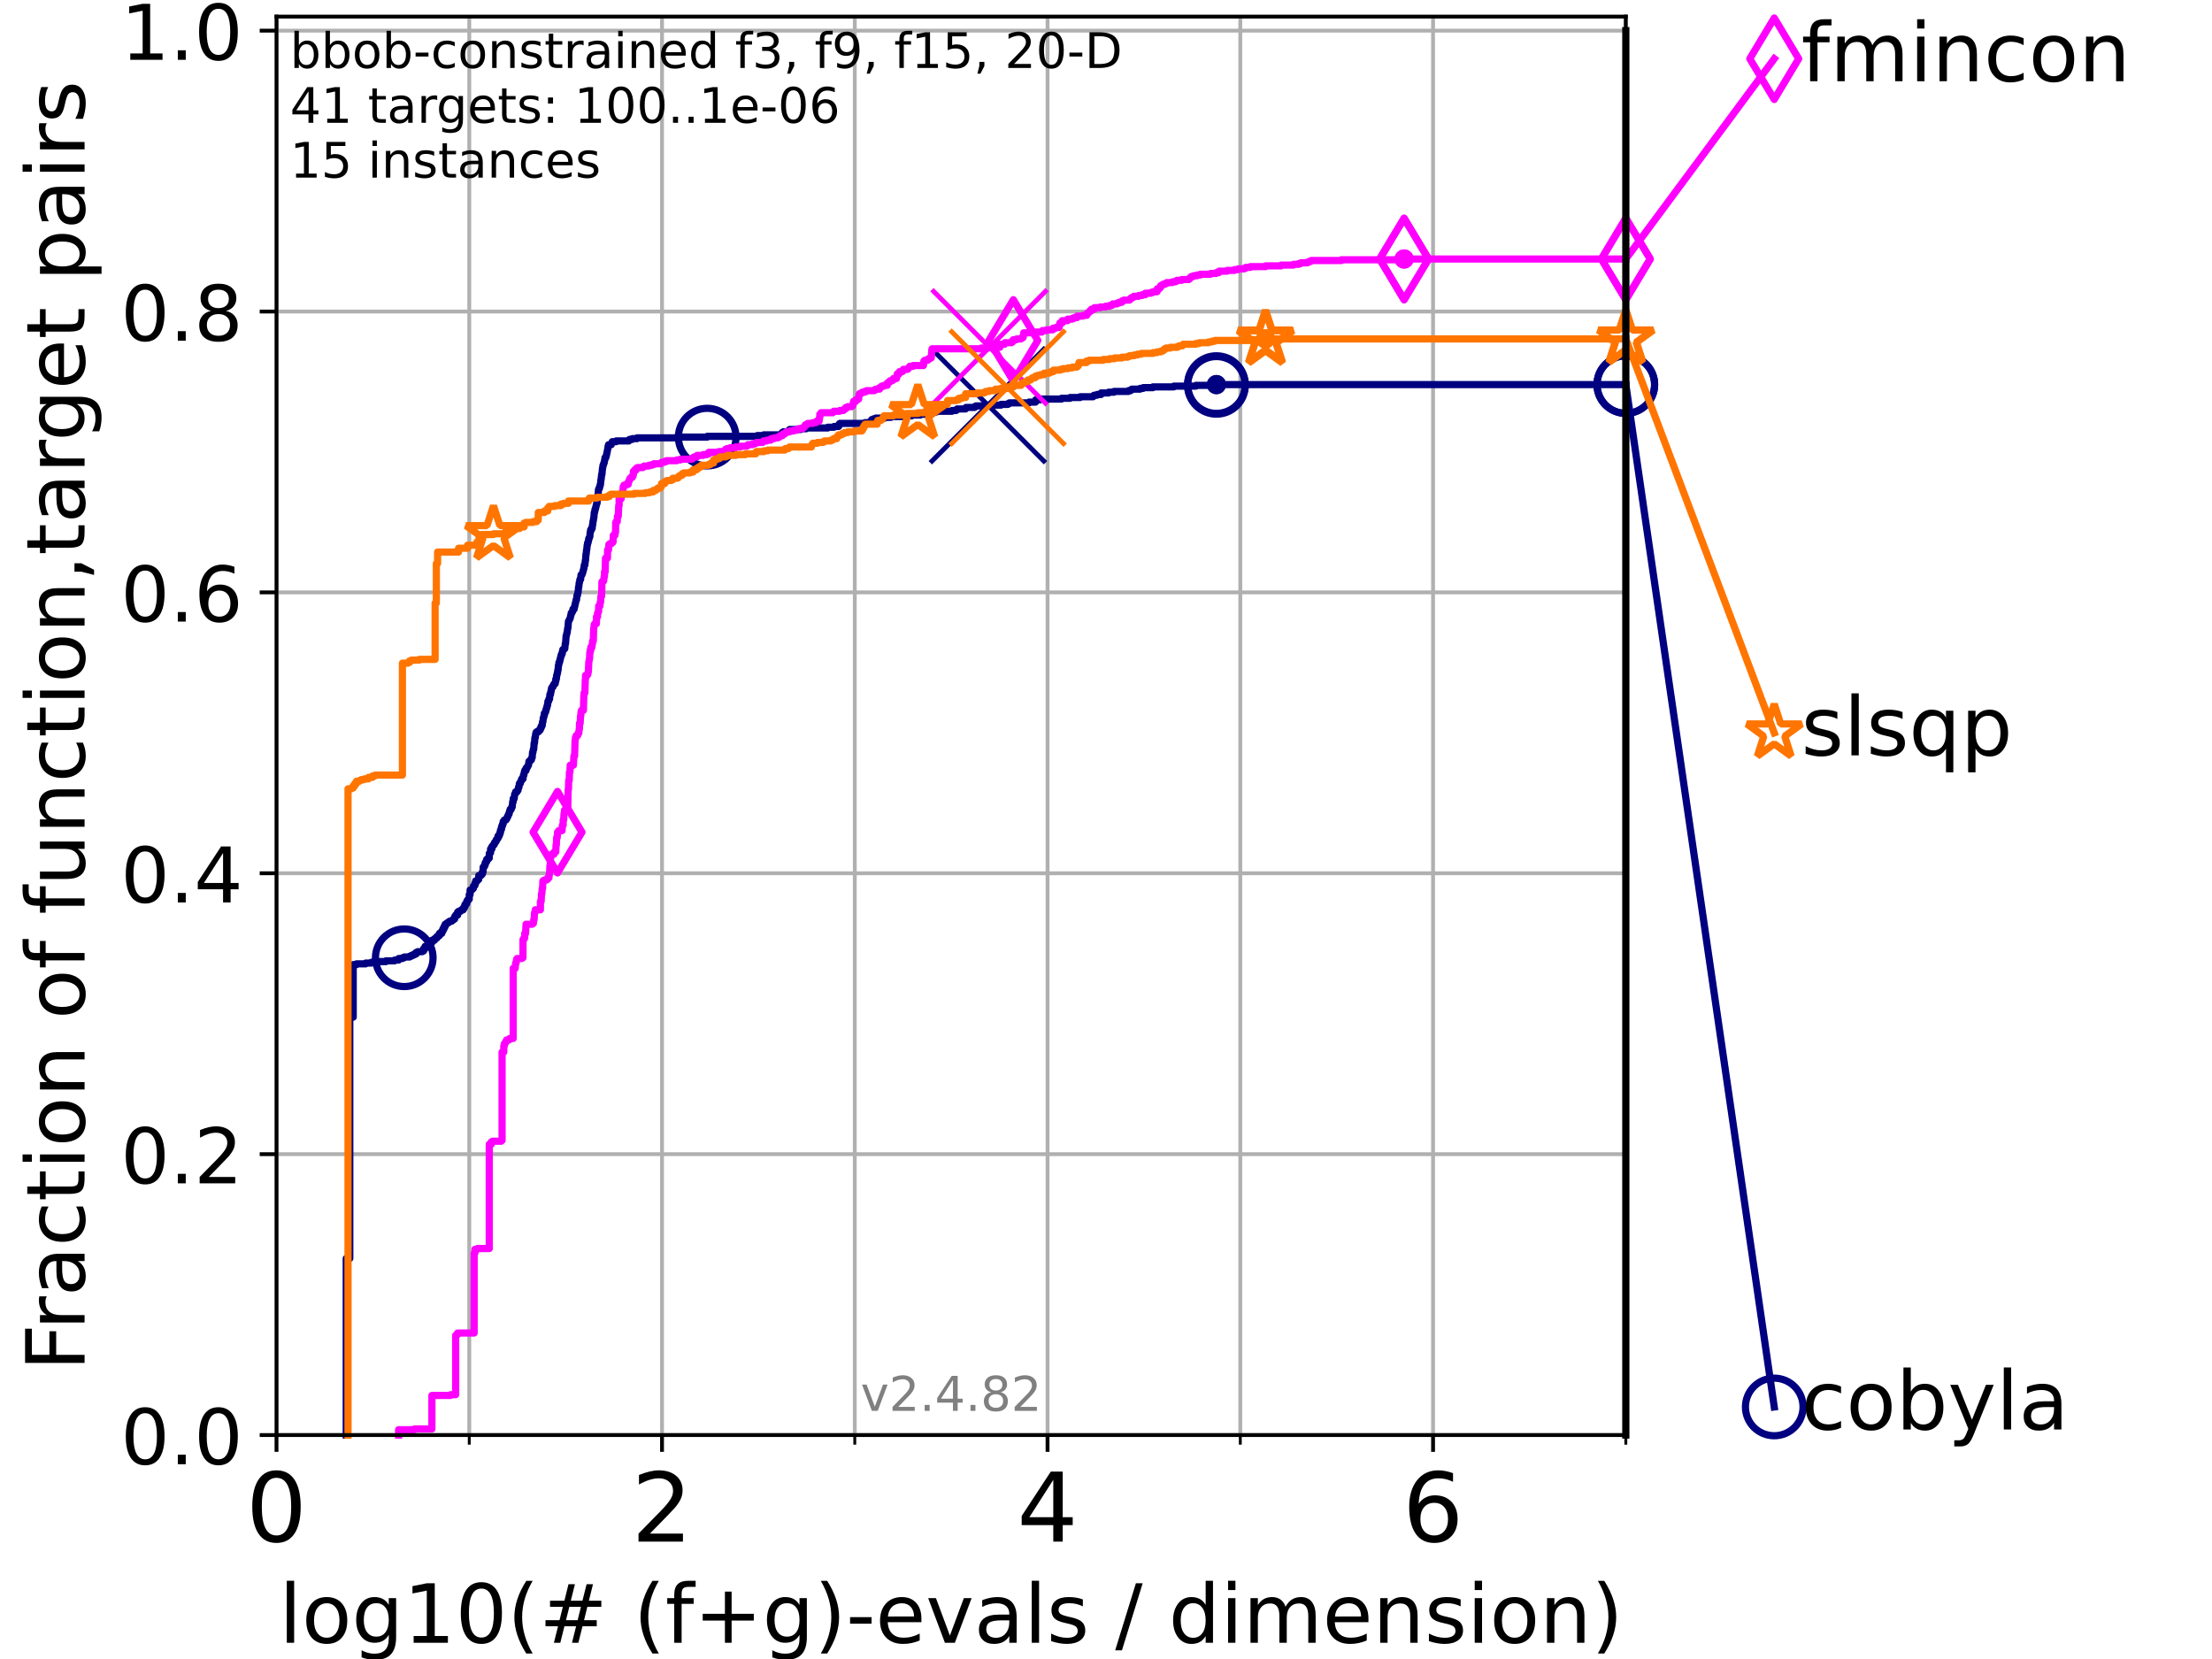<?xml version="1.0" encoding="utf-8" standalone="no"?>
<!DOCTYPE svg PUBLIC "-//W3C//DTD SVG 1.1//EN"
  "http://www.w3.org/Graphics/SVG/1.1/DTD/svg11.dtd">
<!-- Created with matplotlib (https://matplotlib.org/) -->
<svg height="345.6pt" version="1.1" viewBox="0 0 460.8 345.6" width="460.8pt" xmlns="http://www.w3.org/2000/svg" xmlns:xlink="http://www.w3.org/1999/xlink">
 <defs>
  <style type="text/css">*{stroke-linecap:butt;stroke-linejoin:round;}</style>
 </defs>
 <g id="figure_1">
  <g id="patch_1">
   <path d="M 0 345.6 
L 460.8 345.6 
L 460.8 0 
L 0 0 
z
" style="fill:#ffffff;"/>
  </g>
  <g id="axes_1">
   <g id="patch_2">
    <path d="M 57.6 298.944 
L 338.688 298.944 
L 338.688 3.456 
L 57.6 3.456 
z
" style="fill:#ffffff;"/>
   </g>
   <g id="matplotlib.axis_1">
    <g id="xtick_1">
     <g id="line2d_1">
      <path clip-path="url(#pc962998a04)" d="M 57.6 298.944 
L 57.6 3.456 
" style="fill:none;stroke:#b0b0b0;stroke-linecap:square;stroke-width:0.8;"/>
     </g>
     <g id="line2d_2">
      <defs>
       <path d="M 0 0 
L 0 3.5 
" id="m50ac698d01" style="stroke:#000000;stroke-width:0.8;"/>
      </defs>
      <g>
       <use style="stroke:#000000;stroke-width:0.8;" x="57.6" xlink:href="#m50ac698d01" y="298.944"/>
      </g>
     </g>
     <g id="text_1">
      <!-- 0 -->
      <g transform="translate(51.237 321.141)scale(0.2 -0.2)">
       <defs>
        <path d="M 31.781 66.406 
Q 24.172 66.406 20.328 58.906 
Q 16.5 51.422 16.5 36.375 
Q 16.5 21.391 20.328 13.891 
Q 24.172 6.391 31.781 6.391 
Q 39.453 6.391 43.281 13.891 
Q 47.125 21.391 47.125 36.375 
Q 47.125 51.422 43.281 58.906 
Q 39.453 66.406 31.781 66.406 
z
M 31.781 74.219 
Q 44.047 74.219 50.516 64.516 
Q 56.984 54.828 56.984 36.375 
Q 56.984 17.969 50.516 8.266 
Q 44.047 -1.422 31.781 -1.422 
Q 19.531 -1.422 13.062 8.266 
Q 6.594 17.969 6.594 36.375 
Q 6.594 54.828 13.062 64.516 
Q 19.531 74.219 31.781 74.219 
z
" id="DejaVuSans-48"/>
       </defs>
       <use xlink:href="#DejaVuSans-48"/>
      </g>
     </g>
    </g>
    <g id="xtick_2">
     <g id="line2d_3">
      <path clip-path="url(#pc962998a04)" d="M 137.911 298.944 
L 137.911 3.456 
" style="fill:none;stroke:#b0b0b0;stroke-linecap:square;stroke-width:0.8;"/>
     </g>
     <g id="line2d_4">
      <g>
       <use style="stroke:#000000;stroke-width:0.8;" x="137.911" xlink:href="#m50ac698d01" y="298.944"/>
      </g>
     </g>
     <g id="text_2">
      <!-- 2 -->
      <g transform="translate(131.548 321.141)scale(0.2 -0.2)">
       <defs>
        <path d="M 19.188 8.297 
L 53.609 8.297 
L 53.609 0 
L 7.328 0 
L 7.328 8.297 
Q 12.938 14.109 22.625 23.891 
Q 32.328 33.688 34.812 36.531 
Q 39.547 41.844 41.422 45.531 
Q 43.312 49.219 43.312 52.781 
Q 43.312 58.594 39.234 62.25 
Q 35.156 65.922 28.609 65.922 
Q 23.969 65.922 18.812 64.312 
Q 13.672 62.703 7.812 59.422 
L 7.812 69.391 
Q 13.766 71.781 18.938 73 
Q 24.125 74.219 28.422 74.219 
Q 39.75 74.219 46.484 68.547 
Q 53.219 62.891 53.219 53.422 
Q 53.219 48.922 51.531 44.891 
Q 49.859 40.875 45.406 35.406 
Q 44.188 33.984 37.641 27.219 
Q 31.109 20.453 19.188 8.297 
z
" id="DejaVuSans-50"/>
       </defs>
       <use xlink:href="#DejaVuSans-50"/>
      </g>
     </g>
    </g>
    <g id="xtick_3">
     <g id="line2d_5">
      <path clip-path="url(#pc962998a04)" d="M 218.222 298.944 
L 218.222 3.456 
" style="fill:none;stroke:#b0b0b0;stroke-linecap:square;stroke-width:0.8;"/>
     </g>
     <g id="line2d_6">
      <g>
       <use style="stroke:#000000;stroke-width:0.8;" x="218.222" xlink:href="#m50ac698d01" y="298.944"/>
      </g>
     </g>
     <g id="text_3">
      <!-- 4 -->
      <g transform="translate(211.859 321.141)scale(0.2 -0.2)">
       <defs>
        <path d="M 37.797 64.312 
L 12.891 25.391 
L 37.797 25.391 
z
M 35.203 72.906 
L 47.609 72.906 
L 47.609 25.391 
L 58.016 25.391 
L 58.016 17.188 
L 47.609 17.188 
L 47.609 0 
L 37.797 0 
L 37.797 17.188 
L 4.891 17.188 
L 4.891 26.703 
z
" id="DejaVuSans-52"/>
       </defs>
       <use xlink:href="#DejaVuSans-52"/>
      </g>
     </g>
    </g>
    <g id="xtick_4">
     <g id="line2d_7">
      <path clip-path="url(#pc962998a04)" d="M 298.533 298.944 
L 298.533 3.456 
" style="fill:none;stroke:#b0b0b0;stroke-linecap:square;stroke-width:0.8;"/>
     </g>
     <g id="line2d_8">
      <g>
       <use style="stroke:#000000;stroke-width:0.8;" x="298.533" xlink:href="#m50ac698d01" y="298.944"/>
      </g>
     </g>
     <g id="text_4">
      <!-- 6 -->
      <g transform="translate(292.17 321.141)scale(0.2 -0.2)">
       <defs>
        <path d="M 33.016 40.375 
Q 26.375 40.375 22.484 35.828 
Q 18.609 31.297 18.609 23.391 
Q 18.609 15.531 22.484 10.953 
Q 26.375 6.391 33.016 6.391 
Q 39.656 6.391 43.531 10.953 
Q 47.406 15.531 47.406 23.391 
Q 47.406 31.297 43.531 35.828 
Q 39.656 40.375 33.016 40.375 
z
M 52.594 71.297 
L 52.594 62.312 
Q 48.875 64.062 45.094 64.984 
Q 41.312 65.922 37.594 65.922 
Q 27.828 65.922 22.672 59.328 
Q 17.531 52.734 16.797 39.406 
Q 19.672 43.656 24.016 45.922 
Q 28.375 48.188 33.594 48.188 
Q 44.578 48.188 50.953 41.516 
Q 57.328 34.859 57.328 23.391 
Q 57.328 12.156 50.688 5.359 
Q 44.047 -1.422 33.016 -1.422 
Q 20.359 -1.422 13.672 8.266 
Q 6.984 17.969 6.984 36.375 
Q 6.984 53.656 15.188 63.938 
Q 23.391 74.219 37.203 74.219 
Q 40.922 74.219 44.703 73.484 
Q 48.484 72.75 52.594 71.297 
z
" id="DejaVuSans-54"/>
       </defs>
       <use xlink:href="#DejaVuSans-54"/>
      </g>
     </g>
    </g>
    <g id="xtick_5">
     <g id="line2d_9">
      <path clip-path="url(#pc962998a04)" d="M 97.755 298.944 
L 97.755 3.456 
" style="fill:none;stroke:#b0b0b0;stroke-linecap:square;stroke-width:0.8;"/>
     </g>
     <g id="line2d_10">
      <defs>
       <path d="M 0 0 
L 0 2 
" id="m1277a0cbad" style="stroke:#000000;stroke-width:0.6;"/>
      </defs>
      <g>
       <use style="stroke:#000000;stroke-width:0.6;" x="97.755" xlink:href="#m1277a0cbad" y="298.944"/>
      </g>
     </g>
    </g>
    <g id="xtick_6">
     <g id="line2d_11">
      <path clip-path="url(#pc962998a04)" d="M 178.066 298.944 
L 178.066 3.456 
" style="fill:none;stroke:#b0b0b0;stroke-linecap:square;stroke-width:0.8;"/>
     </g>
     <g id="line2d_12">
      <g>
       <use style="stroke:#000000;stroke-width:0.6;" x="178.066" xlink:href="#m1277a0cbad" y="298.944"/>
      </g>
     </g>
    </g>
    <g id="xtick_7">
     <g id="line2d_13">
      <path clip-path="url(#pc962998a04)" d="M 258.377 298.944 
L 258.377 3.456 
" style="fill:none;stroke:#b0b0b0;stroke-linecap:square;stroke-width:0.8;"/>
     </g>
     <g id="line2d_14">
      <g>
       <use style="stroke:#000000;stroke-width:0.6;" x="258.377" xlink:href="#m1277a0cbad" y="298.944"/>
      </g>
     </g>
    </g>
    <g id="xtick_8">
     <g id="line2d_15">
      <path clip-path="url(#pc962998a04)" d="M 338.688 298.944 
L 338.688 3.456 
" style="fill:none;stroke:#b0b0b0;stroke-linecap:square;stroke-width:0.8;"/>
     </g>
     <g id="line2d_16">
      <g>
       <use style="stroke:#000000;stroke-width:0.6;" x="338.688" xlink:href="#m1277a0cbad" y="298.944"/>
      </g>
     </g>
    </g>
    <g id="text_5">
     <!-- log10(# (f+g)-evals / dimension) -->
     <g transform="translate(58.145 342.218)scale(0.17 -0.17)">
      <defs>
       <path d="M 9.422 75.984 
L 18.406 75.984 
L 18.406 0 
L 9.422 0 
z
" id="DejaVuSans-108"/>
       <path d="M 30.609 48.391 
Q 23.391 48.391 19.188 42.75 
Q 14.984 37.109 14.984 27.297 
Q 14.984 17.484 19.156 11.844 
Q 23.344 6.203 30.609 6.203 
Q 37.797 6.203 41.984 11.859 
Q 46.188 17.531 46.188 27.297 
Q 46.188 37.016 41.984 42.703 
Q 37.797 48.391 30.609 48.391 
z
M 30.609 56 
Q 42.328 56 49.016 48.375 
Q 55.719 40.766 55.719 27.297 
Q 55.719 13.875 49.016 6.219 
Q 42.328 -1.422 30.609 -1.422 
Q 18.844 -1.422 12.172 6.219 
Q 5.516 13.875 5.516 27.297 
Q 5.516 40.766 12.172 48.375 
Q 18.844 56 30.609 56 
z
" id="DejaVuSans-111"/>
       <path d="M 45.406 27.984 
Q 45.406 37.75 41.375 43.109 
Q 37.359 48.484 30.078 48.484 
Q 22.859 48.484 18.828 43.109 
Q 14.797 37.75 14.797 27.984 
Q 14.797 18.266 18.828 12.891 
Q 22.859 7.516 30.078 7.516 
Q 37.359 7.516 41.375 12.891 
Q 45.406 18.266 45.406 27.984 
z
M 54.391 6.781 
Q 54.391 -7.172 48.188 -13.984 
Q 42 -20.797 29.203 -20.797 
Q 24.469 -20.797 20.266 -20.094 
Q 16.062 -19.391 12.109 -17.922 
L 12.109 -9.188 
Q 16.062 -11.328 19.922 -12.344 
Q 23.781 -13.375 27.781 -13.375 
Q 36.625 -13.375 41.016 -8.766 
Q 45.406 -4.156 45.406 5.172 
L 45.406 9.625 
Q 42.625 4.781 38.281 2.391 
Q 33.938 0 27.875 0 
Q 17.828 0 11.672 7.656 
Q 5.516 15.328 5.516 27.984 
Q 5.516 40.672 11.672 48.328 
Q 17.828 56 27.875 56 
Q 33.938 56 38.281 53.609 
Q 42.625 51.219 45.406 46.391 
L 45.406 54.688 
L 54.391 54.688 
z
" id="DejaVuSans-103"/>
       <path d="M 12.406 8.297 
L 28.516 8.297 
L 28.516 63.922 
L 10.984 60.406 
L 10.984 69.391 
L 28.422 72.906 
L 38.281 72.906 
L 38.281 8.297 
L 54.391 8.297 
L 54.391 0 
L 12.406 0 
z
" id="DejaVuSans-49"/>
       <path d="M 31 75.875 
Q 24.469 64.656 21.281 53.656 
Q 18.109 42.672 18.109 31.391 
Q 18.109 20.125 21.312 9.062 
Q 24.516 -2 31 -13.188 
L 23.188 -13.188 
Q 15.875 -1.703 12.234 9.375 
Q 8.594 20.453 8.594 31.391 
Q 8.594 42.281 12.203 53.312 
Q 15.828 64.359 23.188 75.875 
z
" id="DejaVuSans-40"/>
       <path d="M 51.125 44 
L 36.922 44 
L 32.812 27.688 
L 47.125 27.688 
z
M 43.797 71.781 
L 38.719 51.516 
L 52.984 51.516 
L 58.109 71.781 
L 65.922 71.781 
L 60.891 51.516 
L 76.125 51.516 
L 76.125 44 
L 58.984 44 
L 54.984 27.688 
L 70.516 27.688 
L 70.516 20.219 
L 53.078 20.219 
L 48 0 
L 40.188 0 
L 45.219 20.219 
L 30.906 20.219 
L 25.875 0 
L 18.016 0 
L 23.094 20.219 
L 7.719 20.219 
L 7.719 27.688 
L 24.906 27.688 
L 29 44 
L 13.281 44 
L 13.281 51.516 
L 30.906 51.516 
L 35.891 71.781 
z
" id="DejaVuSans-35"/>
       <path id="DejaVuSans-32"/>
       <path d="M 37.109 75.984 
L 37.109 68.5 
L 28.516 68.5 
Q 23.688 68.5 21.797 66.547 
Q 19.922 64.594 19.922 59.516 
L 19.922 54.688 
L 34.719 54.688 
L 34.719 47.703 
L 19.922 47.703 
L 19.922 0 
L 10.891 0 
L 10.891 47.703 
L 2.297 47.703 
L 2.297 54.688 
L 10.891 54.688 
L 10.891 58.5 
Q 10.891 67.625 15.141 71.797 
Q 19.391 75.984 28.609 75.984 
z
" id="DejaVuSans-102"/>
       <path d="M 46 62.703 
L 46 35.5 
L 73.188 35.5 
L 73.188 27.203 
L 46 27.203 
L 46 0 
L 37.797 0 
L 37.797 27.203 
L 10.594 27.203 
L 10.594 35.5 
L 37.797 35.5 
L 37.797 62.703 
z
" id="DejaVuSans-43"/>
       <path d="M 8.016 75.875 
L 15.828 75.875 
Q 23.141 64.359 26.781 53.312 
Q 30.422 42.281 30.422 31.391 
Q 30.422 20.453 26.781 9.375 
Q 23.141 -1.703 15.828 -13.188 
L 8.016 -13.188 
Q 14.5 -2 17.703 9.062 
Q 20.906 20.125 20.906 31.391 
Q 20.906 42.672 17.703 53.656 
Q 14.5 64.656 8.016 75.875 
z
" id="DejaVuSans-41"/>
       <path d="M 4.891 31.391 
L 31.203 31.391 
L 31.203 23.391 
L 4.891 23.391 
z
" id="DejaVuSans-45"/>
       <path d="M 56.203 29.594 
L 56.203 25.203 
L 14.891 25.203 
Q 15.484 15.922 20.484 11.062 
Q 25.484 6.203 34.422 6.203 
Q 39.594 6.203 44.453 7.469 
Q 49.312 8.734 54.109 11.281 
L 54.109 2.781 
Q 49.266 0.734 44.188 -0.344 
Q 39.109 -1.422 33.891 -1.422 
Q 20.797 -1.422 13.156 6.188 
Q 5.516 13.812 5.516 26.812 
Q 5.516 40.234 12.766 48.109 
Q 20.016 56 32.328 56 
Q 43.359 56 49.781 48.891 
Q 56.203 41.797 56.203 29.594 
z
M 47.219 32.234 
Q 47.125 39.594 43.094 43.984 
Q 39.062 48.391 32.422 48.391 
Q 24.906 48.391 20.391 44.141 
Q 15.875 39.891 15.188 32.172 
z
" id="DejaVuSans-101"/>
       <path d="M 2.984 54.688 
L 12.5 54.688 
L 29.594 8.797 
L 46.688 54.688 
L 56.203 54.688 
L 35.688 0 
L 23.484 0 
z
" id="DejaVuSans-118"/>
       <path d="M 34.281 27.484 
Q 23.391 27.484 19.188 25 
Q 14.984 22.516 14.984 16.5 
Q 14.984 11.719 18.141 8.906 
Q 21.297 6.109 26.703 6.109 
Q 34.188 6.109 38.703 11.406 
Q 43.219 16.703 43.219 25.484 
L 43.219 27.484 
z
M 52.203 31.203 
L 52.203 0 
L 43.219 0 
L 43.219 8.297 
Q 40.141 3.328 35.547 0.953 
Q 30.953 -1.422 24.312 -1.422 
Q 15.922 -1.422 10.953 3.297 
Q 6 8.016 6 15.922 
Q 6 25.141 12.172 29.828 
Q 18.359 34.516 30.609 34.516 
L 43.219 34.516 
L 43.219 35.406 
Q 43.219 41.609 39.141 45 
Q 35.062 48.391 27.688 48.391 
Q 23 48.391 18.547 47.266 
Q 14.109 46.141 10.016 43.891 
L 10.016 52.203 
Q 14.938 54.109 19.578 55.047 
Q 24.219 56 28.609 56 
Q 40.484 56 46.344 49.844 
Q 52.203 43.703 52.203 31.203 
z
" id="DejaVuSans-97"/>
       <path d="M 44.281 53.078 
L 44.281 44.578 
Q 40.484 46.531 36.375 47.5 
Q 32.281 48.484 27.875 48.484 
Q 21.188 48.484 17.844 46.438 
Q 14.5 44.391 14.5 40.281 
Q 14.5 37.156 16.891 35.375 
Q 19.281 33.594 26.516 31.984 
L 29.594 31.297 
Q 39.156 29.25 43.188 25.516 
Q 47.219 21.781 47.219 15.094 
Q 47.219 7.469 41.188 3.016 
Q 35.156 -1.422 24.609 -1.422 
Q 20.219 -1.422 15.453 -0.562 
Q 10.688 0.297 5.422 2 
L 5.422 11.281 
Q 10.406 8.688 15.234 7.391 
Q 20.062 6.109 24.812 6.109 
Q 31.156 6.109 34.562 8.281 
Q 37.984 10.453 37.984 14.406 
Q 37.984 18.062 35.516 20.016 
Q 33.062 21.969 24.703 23.781 
L 21.578 24.516 
Q 13.234 26.266 9.516 29.906 
Q 5.812 33.547 5.812 39.891 
Q 5.812 47.609 11.281 51.797 
Q 16.75 56 26.812 56 
Q 31.781 56 36.172 55.266 
Q 40.578 54.547 44.281 53.078 
z
" id="DejaVuSans-115"/>
       <path d="M 25.391 72.906 
L 33.688 72.906 
L 8.297 -9.281 
L 0 -9.281 
z
" id="DejaVuSans-47"/>
       <path d="M 45.406 46.391 
L 45.406 75.984 
L 54.391 75.984 
L 54.391 0 
L 45.406 0 
L 45.406 8.203 
Q 42.578 3.328 38.25 0.953 
Q 33.938 -1.422 27.875 -1.422 
Q 17.969 -1.422 11.734 6.484 
Q 5.516 14.406 5.516 27.297 
Q 5.516 40.188 11.734 48.094 
Q 17.969 56 27.875 56 
Q 33.938 56 38.25 53.625 
Q 42.578 51.266 45.406 46.391 
z
M 14.797 27.297 
Q 14.797 17.391 18.875 11.75 
Q 22.953 6.109 30.078 6.109 
Q 37.203 6.109 41.297 11.75 
Q 45.406 17.391 45.406 27.297 
Q 45.406 37.203 41.297 42.844 
Q 37.203 48.484 30.078 48.484 
Q 22.953 48.484 18.875 42.844 
Q 14.797 37.203 14.797 27.297 
z
" id="DejaVuSans-100"/>
       <path d="M 9.422 54.688 
L 18.406 54.688 
L 18.406 0 
L 9.422 0 
z
M 9.422 75.984 
L 18.406 75.984 
L 18.406 64.594 
L 9.422 64.594 
z
" id="DejaVuSans-105"/>
       <path d="M 52 44.188 
Q 55.375 50.25 60.062 53.125 
Q 64.75 56 71.094 56 
Q 79.641 56 84.281 50.016 
Q 88.922 44.047 88.922 33.016 
L 88.922 0 
L 79.891 0 
L 79.891 32.719 
Q 79.891 40.578 77.094 44.375 
Q 74.312 48.188 68.609 48.188 
Q 61.625 48.188 57.562 43.547 
Q 53.516 38.922 53.516 30.906 
L 53.516 0 
L 44.484 0 
L 44.484 32.719 
Q 44.484 40.625 41.703 44.406 
Q 38.922 48.188 33.109 48.188 
Q 26.219 48.188 22.156 43.531 
Q 18.109 38.875 18.109 30.906 
L 18.109 0 
L 9.078 0 
L 9.078 54.688 
L 18.109 54.688 
L 18.109 46.188 
Q 21.188 51.219 25.484 53.609 
Q 29.781 56 35.688 56 
Q 41.656 56 45.828 52.969 
Q 50 49.953 52 44.188 
z
" id="DejaVuSans-109"/>
       <path d="M 54.891 33.016 
L 54.891 0 
L 45.906 0 
L 45.906 32.719 
Q 45.906 40.484 42.875 44.328 
Q 39.844 48.188 33.797 48.188 
Q 26.516 48.188 22.312 43.547 
Q 18.109 38.922 18.109 30.906 
L 18.109 0 
L 9.078 0 
L 9.078 54.688 
L 18.109 54.688 
L 18.109 46.188 
Q 21.344 51.125 25.703 53.562 
Q 30.078 56 35.797 56 
Q 45.219 56 50.047 50.172 
Q 54.891 44.344 54.891 33.016 
z
" id="DejaVuSans-110"/>
      </defs>
      <use xlink:href="#DejaVuSans-108"/>
      <use x="27.783" xlink:href="#DejaVuSans-111"/>
      <use x="88.965" xlink:href="#DejaVuSans-103"/>
      <use x="152.441" xlink:href="#DejaVuSans-49"/>
      <use x="216.064" xlink:href="#DejaVuSans-48"/>
      <use x="279.688" xlink:href="#DejaVuSans-40"/>
      <use x="318.701" xlink:href="#DejaVuSans-35"/>
      <use x="402.49" xlink:href="#DejaVuSans-32"/>
      <use x="434.277" xlink:href="#DejaVuSans-40"/>
      <use x="473.291" xlink:href="#DejaVuSans-102"/>
      <use x="508.496" xlink:href="#DejaVuSans-43"/>
      <use x="592.285" xlink:href="#DejaVuSans-103"/>
      <use x="655.762" xlink:href="#DejaVuSans-41"/>
      <use x="694.775" xlink:href="#DejaVuSans-45"/>
      <use x="730.859" xlink:href="#DejaVuSans-101"/>
      <use x="792.383" xlink:href="#DejaVuSans-118"/>
      <use x="851.562" xlink:href="#DejaVuSans-97"/>
      <use x="912.842" xlink:href="#DejaVuSans-108"/>
      <use x="940.625" xlink:href="#DejaVuSans-115"/>
      <use x="992.725" xlink:href="#DejaVuSans-32"/>
      <use x="1024.512" xlink:href="#DejaVuSans-47"/>
      <use x="1058.203" xlink:href="#DejaVuSans-32"/>
      <use x="1089.99" xlink:href="#DejaVuSans-100"/>
      <use x="1153.467" xlink:href="#DejaVuSans-105"/>
      <use x="1181.25" xlink:href="#DejaVuSans-109"/>
      <use x="1278.662" xlink:href="#DejaVuSans-101"/>
      <use x="1340.186" xlink:href="#DejaVuSans-110"/>
      <use x="1403.564" xlink:href="#DejaVuSans-115"/>
      <use x="1455.664" xlink:href="#DejaVuSans-105"/>
      <use x="1483.447" xlink:href="#DejaVuSans-111"/>
      <use x="1544.629" xlink:href="#DejaVuSans-110"/>
      <use x="1608.008" xlink:href="#DejaVuSans-41"/>
     </g>
    </g>
   </g>
   <g id="matplotlib.axis_2">
    <g id="ytick_1">
     <g id="line2d_17">
      <path clip-path="url(#pc962998a04)" d="M 57.6 298.944 
L 338.688 298.944 
" style="fill:none;stroke:#b0b0b0;stroke-linecap:square;stroke-width:0.8;"/>
     </g>
     <g id="line2d_18">
      <defs>
       <path d="M 0 0 
L -3.5 0 
" id="m69e80d777f" style="stroke:#000000;stroke-width:0.8;"/>
      </defs>
      <g>
       <use style="stroke:#000000;stroke-width:0.8;" x="57.6" xlink:href="#m69e80d777f" y="298.944"/>
      </g>
     </g>
     <g id="text_6">
      <!-- 0.0 -->
      <g transform="translate(25.155 305.023)scale(0.16 -0.16)">
       <defs>
        <path d="M 10.688 12.406 
L 21 12.406 
L 21 0 
L 10.688 0 
z
" id="DejaVuSans-46"/>
       </defs>
       <use xlink:href="#DejaVuSans-48"/>
       <use x="63.623" xlink:href="#DejaVuSans-46"/>
       <use x="95.41" xlink:href="#DejaVuSans-48"/>
      </g>
     </g>
    </g>
    <g id="ytick_2">
     <g id="line2d_19">
      <path clip-path="url(#pc962998a04)" d="M 57.6 240.432 
L 338.688 240.432 
" style="fill:none;stroke:#b0b0b0;stroke-linecap:square;stroke-width:0.8;"/>
     </g>
     <g id="line2d_20">
      <g>
       <use style="stroke:#000000;stroke-width:0.8;" x="57.6" xlink:href="#m69e80d777f" y="240.432"/>
      </g>
     </g>
     <g id="text_7">
      <!-- 0.2 -->
      <g transform="translate(25.155 246.51)scale(0.16 -0.16)">
       <use xlink:href="#DejaVuSans-48"/>
       <use x="63.623" xlink:href="#DejaVuSans-46"/>
       <use x="95.41" xlink:href="#DejaVuSans-50"/>
      </g>
     </g>
    </g>
    <g id="ytick_3">
     <g id="line2d_21">
      <path clip-path="url(#pc962998a04)" d="M 57.6 181.919 
L 338.688 181.919 
" style="fill:none;stroke:#b0b0b0;stroke-linecap:square;stroke-width:0.8;"/>
     </g>
     <g id="line2d_22">
      <g>
       <use style="stroke:#000000;stroke-width:0.8;" x="57.6" xlink:href="#m69e80d777f" y="181.919"/>
      </g>
     </g>
     <g id="text_8">
      <!-- 0.4 -->
      <g transform="translate(25.155 187.998)scale(0.16 -0.16)">
       <use xlink:href="#DejaVuSans-48"/>
       <use x="63.623" xlink:href="#DejaVuSans-46"/>
       <use x="95.41" xlink:href="#DejaVuSans-52"/>
      </g>
     </g>
    </g>
    <g id="ytick_4">
     <g id="line2d_23">
      <path clip-path="url(#pc962998a04)" d="M 57.6 123.407 
L 338.688 123.407 
" style="fill:none;stroke:#b0b0b0;stroke-linecap:square;stroke-width:0.8;"/>
     </g>
     <g id="line2d_24">
      <g>
       <use style="stroke:#000000;stroke-width:0.8;" x="57.6" xlink:href="#m69e80d777f" y="123.407"/>
      </g>
     </g>
     <g id="text_9">
      <!-- 0.6 -->
      <g transform="translate(25.155 129.485)scale(0.16 -0.16)">
       <use xlink:href="#DejaVuSans-48"/>
       <use x="63.623" xlink:href="#DejaVuSans-46"/>
       <use x="95.41" xlink:href="#DejaVuSans-54"/>
      </g>
     </g>
    </g>
    <g id="ytick_5">
     <g id="line2d_25">
      <path clip-path="url(#pc962998a04)" d="M 57.6 64.894 
L 338.688 64.894 
" style="fill:none;stroke:#b0b0b0;stroke-linecap:square;stroke-width:0.8;"/>
     </g>
     <g id="line2d_26">
      <g>
       <use style="stroke:#000000;stroke-width:0.8;" x="57.6" xlink:href="#m69e80d777f" y="64.894"/>
      </g>
     </g>
     <g id="text_10">
      <!-- 0.8 -->
      <g transform="translate(25.155 70.973)scale(0.16 -0.16)">
       <defs>
        <path d="M 31.781 34.625 
Q 24.75 34.625 20.719 30.859 
Q 16.703 27.094 16.703 20.516 
Q 16.703 13.922 20.719 10.156 
Q 24.75 6.391 31.781 6.391 
Q 38.812 6.391 42.859 10.172 
Q 46.922 13.969 46.922 20.516 
Q 46.922 27.094 42.891 30.859 
Q 38.875 34.625 31.781 34.625 
z
M 21.922 38.812 
Q 15.578 40.375 12.031 44.719 
Q 8.5 49.078 8.5 55.328 
Q 8.5 64.062 14.719 69.141 
Q 20.953 74.219 31.781 74.219 
Q 42.672 74.219 48.875 69.141 
Q 55.078 64.062 55.078 55.328 
Q 55.078 49.078 51.531 44.719 
Q 48 40.375 41.703 38.812 
Q 48.828 37.156 52.797 32.312 
Q 56.781 27.484 56.781 20.516 
Q 56.781 9.906 50.312 4.234 
Q 43.844 -1.422 31.781 -1.422 
Q 19.734 -1.422 13.25 4.234 
Q 6.781 9.906 6.781 20.516 
Q 6.781 27.484 10.781 32.312 
Q 14.797 37.156 21.922 38.812 
z
M 18.312 54.391 
Q 18.312 48.734 21.844 45.562 
Q 25.391 42.391 31.781 42.391 
Q 38.141 42.391 41.719 45.562 
Q 45.312 48.734 45.312 54.391 
Q 45.312 60.062 41.719 63.234 
Q 38.141 66.406 31.781 66.406 
Q 25.391 66.406 21.844 63.234 
Q 18.312 60.062 18.312 54.391 
z
" id="DejaVuSans-56"/>
       </defs>
       <use xlink:href="#DejaVuSans-48"/>
       <use x="63.623" xlink:href="#DejaVuSans-46"/>
       <use x="95.41" xlink:href="#DejaVuSans-56"/>
      </g>
     </g>
    </g>
    <g id="ytick_6">
     <g id="line2d_27">
      <path clip-path="url(#pc962998a04)" d="M 57.6 6.382 
L 338.688 6.382 
" style="fill:none;stroke:#b0b0b0;stroke-linecap:square;stroke-width:0.8;"/>
     </g>
     <g id="line2d_28">
      <g>
       <use style="stroke:#000000;stroke-width:0.8;" x="57.6" xlink:href="#m69e80d777f" y="6.382"/>
      </g>
     </g>
     <g id="text_11">
      <!-- 1.0 -->
      <g transform="translate(25.155 12.46)scale(0.16 -0.16)">
       <use xlink:href="#DejaVuSans-49"/>
       <use x="63.623" xlink:href="#DejaVuSans-46"/>
       <use x="95.41" xlink:href="#DejaVuSans-48"/>
      </g>
     </g>
    </g>
    <g id="text_12">
     <!-- Fraction of function,target pairs -->
     <g transform="translate(17.62 285.585)rotate(-90)scale(0.17 -0.17)">
      <defs>
       <path d="M 9.812 72.906 
L 51.703 72.906 
L 51.703 64.594 
L 19.672 64.594 
L 19.672 43.109 
L 48.578 43.109 
L 48.578 34.812 
L 19.672 34.812 
L 19.672 0 
L 9.812 0 
z
" id="DejaVuSans-70"/>
       <path d="M 41.109 46.297 
Q 39.594 47.172 37.812 47.578 
Q 36.031 48 33.891 48 
Q 26.266 48 22.188 43.047 
Q 18.109 38.094 18.109 28.812 
L 18.109 0 
L 9.078 0 
L 9.078 54.688 
L 18.109 54.688 
L 18.109 46.188 
Q 20.953 51.172 25.484 53.578 
Q 30.031 56 36.531 56 
Q 37.453 56 38.578 55.875 
Q 39.703 55.766 41.062 55.516 
z
" id="DejaVuSans-114"/>
       <path d="M 48.781 52.594 
L 48.781 44.188 
Q 44.969 46.297 41.141 47.344 
Q 37.312 48.391 33.406 48.391 
Q 24.656 48.391 19.812 42.844 
Q 14.984 37.312 14.984 27.297 
Q 14.984 17.281 19.812 11.734 
Q 24.656 6.203 33.406 6.203 
Q 37.312 6.203 41.141 7.25 
Q 44.969 8.297 48.781 10.406 
L 48.781 2.094 
Q 45.016 0.344 40.984 -0.531 
Q 36.969 -1.422 32.422 -1.422 
Q 20.062 -1.422 12.781 6.344 
Q 5.516 14.109 5.516 27.297 
Q 5.516 40.672 12.859 48.328 
Q 20.219 56 33.016 56 
Q 37.156 56 41.109 55.141 
Q 45.062 54.297 48.781 52.594 
z
" id="DejaVuSans-99"/>
       <path d="M 18.312 70.219 
L 18.312 54.688 
L 36.812 54.688 
L 36.812 47.703 
L 18.312 47.703 
L 18.312 18.016 
Q 18.312 11.328 20.141 9.422 
Q 21.969 7.516 27.594 7.516 
L 36.812 7.516 
L 36.812 0 
L 27.594 0 
Q 17.188 0 13.234 3.875 
Q 9.281 7.766 9.281 18.016 
L 9.281 47.703 
L 2.688 47.703 
L 2.688 54.688 
L 9.281 54.688 
L 9.281 70.219 
z
" id="DejaVuSans-116"/>
       <path d="M 8.5 21.578 
L 8.5 54.688 
L 17.484 54.688 
L 17.484 21.922 
Q 17.484 14.156 20.5 10.266 
Q 23.531 6.391 29.594 6.391 
Q 36.859 6.391 41.078 11.031 
Q 45.312 15.672 45.312 23.688 
L 45.312 54.688 
L 54.297 54.688 
L 54.297 0 
L 45.312 0 
L 45.312 8.406 
Q 42.047 3.422 37.719 1 
Q 33.406 -1.422 27.688 -1.422 
Q 18.266 -1.422 13.375 4.438 
Q 8.5 10.297 8.5 21.578 
z
M 31.109 56 
z
" id="DejaVuSans-117"/>
       <path d="M 11.719 12.406 
L 22.016 12.406 
L 22.016 4 
L 14.016 -11.625 
L 7.719 -11.625 
L 11.719 4 
z
" id="DejaVuSans-44"/>
       <path d="M 18.109 8.203 
L 18.109 -20.797 
L 9.078 -20.797 
L 9.078 54.688 
L 18.109 54.688 
L 18.109 46.391 
Q 20.953 51.266 25.266 53.625 
Q 29.594 56 35.594 56 
Q 45.562 56 51.781 48.094 
Q 58.016 40.188 58.016 27.297 
Q 58.016 14.406 51.781 6.484 
Q 45.562 -1.422 35.594 -1.422 
Q 29.594 -1.422 25.266 0.953 
Q 20.953 3.328 18.109 8.203 
z
M 48.688 27.297 
Q 48.688 37.203 44.609 42.844 
Q 40.531 48.484 33.406 48.484 
Q 26.266 48.484 22.188 42.844 
Q 18.109 37.203 18.109 27.297 
Q 18.109 17.391 22.188 11.75 
Q 26.266 6.109 33.406 6.109 
Q 40.531 6.109 44.609 11.75 
Q 48.688 17.391 48.688 27.297 
z
" id="DejaVuSans-112"/>
      </defs>
      <use xlink:href="#DejaVuSans-70"/>
      <use x="50.27" xlink:href="#DejaVuSans-114"/>
      <use x="91.383" xlink:href="#DejaVuSans-97"/>
      <use x="152.662" xlink:href="#DejaVuSans-99"/>
      <use x="207.643" xlink:href="#DejaVuSans-116"/>
      <use x="246.852" xlink:href="#DejaVuSans-105"/>
      <use x="274.635" xlink:href="#DejaVuSans-111"/>
      <use x="335.816" xlink:href="#DejaVuSans-110"/>
      <use x="399.195" xlink:href="#DejaVuSans-32"/>
      <use x="430.982" xlink:href="#DejaVuSans-111"/>
      <use x="492.164" xlink:href="#DejaVuSans-102"/>
      <use x="527.369" xlink:href="#DejaVuSans-32"/>
      <use x="559.156" xlink:href="#DejaVuSans-102"/>
      <use x="594.361" xlink:href="#DejaVuSans-117"/>
      <use x="657.74" xlink:href="#DejaVuSans-110"/>
      <use x="721.119" xlink:href="#DejaVuSans-99"/>
      <use x="776.1" xlink:href="#DejaVuSans-116"/>
      <use x="815.309" xlink:href="#DejaVuSans-105"/>
      <use x="843.092" xlink:href="#DejaVuSans-111"/>
      <use x="904.273" xlink:href="#DejaVuSans-110"/>
      <use x="967.652" xlink:href="#DejaVuSans-44"/>
      <use x="999.439" xlink:href="#DejaVuSans-116"/>
      <use x="1038.648" xlink:href="#DejaVuSans-97"/>
      <use x="1099.928" xlink:href="#DejaVuSans-114"/>
      <use x="1139.291" xlink:href="#DejaVuSans-103"/>
      <use x="1202.768" xlink:href="#DejaVuSans-101"/>
      <use x="1264.291" xlink:href="#DejaVuSans-116"/>
      <use x="1303.5" xlink:href="#DejaVuSans-32"/>
      <use x="1335.287" xlink:href="#DejaVuSans-112"/>
      <use x="1398.764" xlink:href="#DejaVuSans-97"/>
      <use x="1460.043" xlink:href="#DejaVuSans-105"/>
      <use x="1487.826" xlink:href="#DejaVuSans-114"/>
      <use x="1528.939" xlink:href="#DejaVuSans-115"/>
     </g>
    </g>
   </g>
   <g id="line2d_29">
    <defs>
     <path d="M 0 1.5 
C 0.398 1.5 0.779 1.342 1.061 1.061 
C 1.342 0.779 1.5 0.398 1.5 0 
C 1.5 -0.398 1.342 -0.779 1.061 -1.061 
C 0.779 -1.342 0.398 -1.5 0 -1.5 
C -0.398 -1.5 -0.779 -1.342 -1.061 -1.061 
C -1.342 -0.779 -1.5 -0.398 -1.5 0 
C -1.5 0.398 -1.342 0.779 -1.061 1.061 
C -0.779 1.342 -0.398 1.5 0 1.5 
z
" id="m0093214913" style="stroke:#000080;"/>
    </defs>
    <g>
     <use style="fill:#000080;stroke:#000080;" x="253.404" xlink:href="#m0093214913" y="80.117"/>
     <use style="fill:#000080;stroke:#000080;" x="253.404" xlink:href="#m0093214913" y="80.117"/>
    </g>
   </g>
   <g id="line2d_30">
    <path d="M 72.125 298.944 
L 72.125 262.156 
L 72.868 262.156 
L 72.868 211.889 
L 73.579 211.889 
L 73.579 200.947 
L 74.263 200.947 
L 74.263 200.789 
L 76.168 200.789 
L 76.168 200.63 
L 77.331 200.63 
L 77.331 200.472 
L 77.885 200.472 
L 77.885 200.313 
L 80.416 200.313 
L 80.416 200.155 
L 82.207 200.155 
L 82.207 199.996 
L 83.037 199.996 
L 83.037 199.679 
L 83.83 199.679 
L 83.83 199.52 
L 84.213 199.52 
L 84.213 199.362 
L 85.315 199.362 
L 85.315 199.203 
L 85.667 199.203 
L 85.667 199.045 
L 86.013 199.045 
L 86.013 198.886 
L 86.351 198.886 
L 86.351 198.728 
L 86.684 198.728 
L 86.684 198.41 
L 87.01 198.41 
L 87.01 198.252 
L 87.952 198.252 
L 87.952 198.093 
L 88.256 198.093 
L 88.256 197.618 
L 88.554 197.618 
L 88.554 197.142 
L 89.419 197.142 
L 89.419 196.983 
L 89.698 196.983 
L 89.698 196.349 
L 89.973 196.349 
L 89.973 195.873 
L 90.509 195.873 
L 90.509 195.556 
L 90.771 195.556 
L 90.771 195.398 
L 91.03 195.398 
L 91.03 195.08 
L 91.284 195.08 
L 91.284 194.922 
L 91.535 194.922 
L 91.535 194.446 
L 92.027 194.446 
L 92.027 193.97 
L 92.267 193.97 
L 92.267 193.495 
L 92.504 193.495 
L 92.504 193.019 
L 92.738 193.019 
L 92.738 192.543 
L 92.969 192.543 
L 92.969 192.385 
L 93.197 192.385 
L 93.197 192.226 
L 93.422 192.226 
L 93.422 192.068 
L 93.645 192.068 
L 93.645 191.909 
L 94.081 191.909 
L 94.081 191.75 
L 94.295 191.75 
L 94.295 191.592 
L 94.506 191.592 
L 94.506 191.433 
L 94.715 191.433 
L 94.715 190.958 
L 94.921 190.958 
L 94.921 190.64 
L 95.327 190.64 
L 95.327 190.006 
L 95.526 190.006 
L 95.526 189.848 
L 95.918 189.848 
L 95.918 189.689 
L 96.111 189.689 
L 96.111 189.53 
L 96.49 189.53 
L 96.49 189.213 
L 96.676 189.213 
L 96.676 188.896 
L 96.861 188.896 
L 96.861 188.42 
L 97.044 188.42 
L 97.044 188.262 
L 97.224 188.262 
L 97.224 187.786 
L 97.403 187.786 
L 97.403 187.469 
L 97.58 187.469 
L 97.58 187.31 
L 97.755 187.31 
L 97.755 186.359 
L 97.929 186.359 
L 97.929 185.408 
L 98.271 185.408 
L 98.271 185.249 
L 98.439 185.249 
L 98.439 185.09 
L 98.606 185.09 
L 98.606 184.615 
L 98.772 184.615 
L 98.772 184.456 
L 98.935 184.456 
L 98.935 183.98 
L 99.098 183.98 
L 99.098 183.505 
L 99.418 183.505 
L 99.418 183.346 
L 99.575 183.346 
L 99.575 183.188 
L 99.732 183.188 
L 99.732 182.395 
L 100.193 182.395 
L 100.193 182.236 
L 100.344 182.236 
L 100.344 182.078 
L 100.493 182.078 
L 100.493 181.602 
L 100.642 181.602 
L 100.642 180.65 
L 100.789 180.65 
L 100.789 180.492 
L 100.935 180.492 
L 100.935 180.175 
L 101.08 180.175 
L 101.08 179.699 
L 101.223 179.699 
L 101.223 179.54 
L 101.366 179.54 
L 101.366 179.065 
L 101.507 179.065 
L 101.507 178.906 
L 101.786 178.906 
L 101.786 178.748 
L 101.924 178.748 
L 101.924 177.796 
L 102.06 177.796 
L 102.06 177.638 
L 102.196 177.638 
L 102.196 176.845 
L 102.465 176.845 
L 102.465 176.369 
L 102.597 176.369 
L 102.597 176.211 
L 102.729 176.211 
L 102.729 176.052 
L 102.859 176.052 
L 102.859 175.893 
L 102.989 175.893 
L 102.989 175.576 
L 103.118 175.576 
L 103.118 175.418 
L 103.246 175.418 
L 103.246 175.259 
L 103.372 175.259 
L 103.372 174.942 
L 103.498 174.942 
L 103.498 174.783 
L 103.623 174.783 
L 103.623 174.625 
L 103.747 174.625 
L 103.747 174.149 
L 103.993 174.149 
L 103.993 173.832 
L 104.115 173.832 
L 104.115 173.515 
L 104.235 173.515 
L 104.235 173.039 
L 104.355 173.039 
L 104.355 172.722 
L 104.474 172.722 
L 104.474 172.246 
L 104.592 172.246 
L 104.592 171.929 
L 104.71 171.929 
L 104.71 171.612 
L 104.826 171.612 
L 104.826 171.136 
L 104.942 171.136 
L 104.942 170.978 
L 105.057 170.978 
L 105.057 170.819 
L 105.398 170.819 
L 105.398 170.661 
L 105.51 170.661 
L 105.51 170.502 
L 105.622 170.502 
L 105.733 170.026 
L 105.843 170.026 
L 105.952 169.551 
L 106.061 169.551 
L 106.169 168.916 
L 106.276 168.916 
L 106.276 168.599 
L 106.489 168.599 
L 106.594 168.123 
L 106.699 168.123 
L 106.803 167.013 
L 106.906 167.013 
L 106.906 166.379 
L 107.111 166.379 
L 107.213 165.428 
L 107.314 165.428 
L 107.415 164.952 
L 107.713 164.952 
L 107.811 164.635 
L 107.909 164.635 
L 108.006 164.001 
L 108.103 164.001 
L 108.199 163.208 
L 108.389 163.208 
L 108.484 162.732 
L 108.578 162.732 
L 108.671 162.256 
L 108.949 162.256 
L 109.04 161.463 
L 109.132 161.463 
L 109.222 160.829 
L 109.312 160.829 
L 109.312 160.512 
L 109.58 160.512 
L 109.58 160.036 
L 109.756 160.036 
L 109.843 159.719 
L 109.93 159.719 
L 110.017 159.402 
L 110.103 159.402 
L 110.189 158.609 
L 110.359 158.609 
L 110.359 158.451 
L 110.527 158.451 
L 110.527 158.292 
L 110.694 158.292 
L 110.777 157.816 
L 110.86 157.816 
L 110.942 156.706 
L 111.023 156.706 
L 111.105 156.072 
L 111.186 156.072 
L 111.266 154.804 
L 111.346 154.804 
L 111.426 153.694 
L 111.506 153.694 
L 111.585 152.901 
L 111.663 152.901 
L 111.663 152.584 
L 111.82 152.584 
L 111.82 152.425 
L 112.205 152.425 
L 112.281 152.108 
L 112.507 152.108 
L 112.581 151.791 
L 112.656 151.791 
L 112.656 151.474 
L 112.804 151.474 
L 112.804 151.156 
L 112.95 151.156 
L 113.023 150.364 
L 113.095 150.364 
L 113.168 149.571 
L 113.24 149.571 
L 113.311 149.095 
L 113.383 149.095 
L 113.383 148.619 
L 113.524 148.619 
L 113.595 148.302 
L 113.665 148.302 
L 113.735 147.826 
L 113.804 147.826 
L 113.874 147.351 
L 113.943 147.351 
L 114.012 146.875 
L 114.08 146.875 
L 114.148 146.082 
L 114.284 146.082 
L 114.352 145.606 
L 114.486 145.606 
L 114.552 144.655 
L 114.685 144.655 
L 114.751 144.021 
L 114.817 144.021 
L 114.882 143.386 
L 114.947 143.386 
L 114.947 143.228 
L 115.077 143.228 
L 115.077 143.069 
L 115.206 143.069 
L 115.27 142.752 
L 115.333 142.752 
L 115.333 142.594 
L 115.46 142.594 
L 115.46 142.435 
L 115.649 142.435 
L 115.711 141.959 
L 115.773 141.959 
L 115.773 141.484 
L 115.897 141.484 
L 115.959 140.691 
L 116.02 140.691 
L 116.081 140.215 
L 116.142 140.215 
L 116.203 139.581 
L 116.263 139.581 
L 116.323 138.629 
L 116.383 138.629 
L 116.443 137.995 
L 116.562 137.995 
L 116.621 137.519 
L 116.68 137.519 
L 116.739 137.044 
L 116.798 137.044 
L 116.856 136.568 
L 116.914 136.568 
L 116.914 136.409 
L 117.03 136.409 
L 117.03 136.092 
L 117.145 136.092 
L 117.203 135.458 
L 117.26 135.458 
L 117.26 135.299 
L 117.486 135.299 
L 117.486 135.141 
L 117.654 135.141 
L 117.765 134.031 
L 117.821 134.031 
L 117.931 132.445 
L 117.985 132.445 
L 118.094 131.811 
L 118.149 131.811 
L 118.257 130.859 
L 118.31 130.859 
L 118.417 129.432 
L 118.471 129.432 
L 118.577 129.115 
L 118.629 129.115 
L 118.734 128.798 
L 118.787 128.798 
L 118.891 128.164 
L 118.943 128.164 
L 118.994 127.688 
L 119.148 127.688 
L 119.25 127.371 
L 119.301 127.371 
L 119.352 126.895 
L 119.603 126.895 
L 119.702 126.261 
L 119.752 126.261 
L 119.85 125.627 
L 119.899 125.627 
L 119.997 124.992 
L 120.094 124.992 
L 120.191 124.041 
L 120.287 124.041 
L 120.382 123.407 
L 120.43 123.407 
L 120.525 122.297 
L 120.572 122.297 
L 120.666 121.345 
L 120.713 121.345 
L 120.806 120.711 
L 120.945 120.711 
L 121.037 119.759 
L 121.219 119.759 
L 121.31 119.442 
L 121.355 119.442 
L 121.445 118.967 
L 121.49 118.967 
L 121.579 118.491 
L 121.624 118.491 
L 121.712 117.698 
L 121.844 117.698 
L 121.931 116.747 
L 121.975 116.747 
L 122.062 115.478 
L 122.105 115.478 
L 122.191 114.527 
L 122.234 114.527 
L 122.319 113.575 
L 122.362 113.575 
L 122.405 113.099 
L 122.489 113.099 
L 122.573 112.624 
L 122.615 112.624 
L 122.657 112.148 
L 122.741 112.148 
L 122.824 111.831 
L 122.865 111.831 
L 122.948 110.88 
L 122.989 110.88 
L 123.03 110.404 
L 123.193 110.404 
L 123.193 110.087 
L 123.354 110.087 
L 123.434 109.294 
L 123.474 109.294 
L 123.554 108.501 
L 123.594 108.501 
L 123.673 107.867 
L 123.712 107.867 
L 123.791 106.757 
L 123.869 106.757 
L 123.947 106.122 
L 124.024 106.122 
L 124.101 105.647 
L 124.14 105.647 
L 124.216 105.171 
L 124.255 105.171 
L 124.293 104.854 
L 124.369 104.854 
L 124.444 104.061 
L 124.482 104.061 
L 124.557 103.11 
L 124.595 103.11 
L 124.669 102 
L 124.744 102 
L 124.781 101.682 
L 124.892 101.682 
L 125.002 101.048 
L 125.075 101.048 
L 125.183 99.938 
L 125.22 99.938 
L 125.328 98.828 
L 125.399 98.828 
L 125.506 97.56 
L 125.542 97.56 
L 125.612 96.925 
L 125.683 96.925 
L 125.788 96.45 
L 125.858 96.45 
L 125.962 95.815 
L 125.996 95.815 
L 126.031 95.34 
L 126.202 95.34 
L 126.304 94.864 
L 126.338 94.864 
L 126.44 94.23 
L 126.473 94.23 
L 126.574 93.595 
L 126.607 93.595 
L 126.674 92.961 
L 126.773 92.961 
L 126.773 92.644 
L 127.326 92.644 
L 127.421 92.327 
L 127.453 92.327 
L 127.548 92.01 
L 128.351 92.01 
L 128.351 91.851 
L 131.005 91.851 
L 131.005 91.692 
L 131.134 91.692 
L 131.134 91.534 
L 131.716 91.534 
L 131.716 91.375 
L 132.707 91.375 
L 132.707 91.217 
L 140.996 91.217 
L 140.996 91.058 
L 147.323 91.058 
L 147.323 90.9 
L 157.737 90.9 
L 157.737 90.741 
L 159.108 90.741 
L 159.108 90.583 
L 162.813 90.583 
L 162.821 90.265 
L 162.938 90.265 
L 162.938 90.107 
L 163.197 90.107 
L 163.197 89.948 
L 164.326 89.948 
L 164.341 89.631 
L 164.49 89.631 
L 164.49 89.473 
L 166.794 89.473 
L 166.794 89.314 
L 167.934 89.314 
L 167.934 89.155 
L 172.441 89.155 
L 172.441 88.997 
L 173.749 88.997 
L 173.749 88.838 
L 174.716 88.838 
L 174.794 88.363 
L 174.938 88.363 
L 174.938 88.204 
L 180.179 88.204 
L 180.179 88.045 
L 181.148 88.045 
L 181.148 87.887 
L 181.557 87.887 
L 181.593 87.411 
L 181.974 87.411 
L 181.974 87.253 
L 182.445 87.253 
L 182.445 87.094 
L 184.329 87.094 
L 184.329 86.935 
L 185.597 86.935 
L 185.597 86.777 
L 188.153 86.777 
L 188.153 86.618 
L 189.914 86.618 
L 189.914 86.46 
L 191.75 86.46 
L 191.75 86.301 
L 192.909 86.301 
L 192.909 86.143 
L 193.068 86.143 
L 193.068 85.984 
L 193.59 85.984 
L 193.59 85.825 
L 195.058 85.825 
L 195.058 85.667 
L 198.339 85.667 
L 198.339 85.508 
L 199.193 85.508 
L 199.193 85.35 
L 199.388 85.35 
L 199.388 85.191 
L 201.142 85.191 
L 201.248 84.874 
L 203.013 84.874 
L 203.013 84.715 
L 203.282 84.715 
L 203.282 84.557 
L 205.767 84.557 
L 205.767 84.398 
L 208.52 84.398 
L 208.52 84.24 
L 209.975 84.24 
L 209.975 84.081 
L 210.266 84.081 
L 210.266 83.923 
L 214.373 83.923 
L 214.373 83.764 
L 215.713 83.764 
L 215.759 83.288 
L 216.674 83.288 
L 216.674 83.13 
L 221.135 83.13 
L 221.135 82.971 
L 222.906 82.971 
L 222.906 82.813 
L 225.001 82.813 
L 225.001 82.654 
L 227.693 82.654 
L 227.693 82.495 
L 227.892 82.495 
L 227.892 82.337 
L 228.522 82.337 
L 228.522 82.178 
L 229.379 82.178 
L 229.379 81.861 
L 230.95 81.861 
L 230.95 81.703 
L 232.066 81.703 
L 232.066 81.544 
L 235.062 81.544 
L 235.062 81.385 
L 235.512 81.385 
L 235.512 81.227 
L 235.781 81.227 
L 235.781 81.068 
L 237.502 81.068 
L 237.502 80.91 
L 238.139 80.91 
L 238.139 80.751 
L 240.187 80.751 
L 240.187 80.593 
L 244.534 80.593 
L 244.534 80.434 
L 249.132 80.434 
L 249.132 80.275 
L 253.404 80.275 
L 253.404 80.117 
L 338.688 80.117 
L 338.688 80.117 
" style="fill:none;stroke:#000080;stroke-linecap:square;stroke-width:1.5;"/>
   </g>
   <g id="line2d_31">
    <defs>
     <path d="M 0 6 
C 1.591 6 3.117 5.368 4.243 4.243 
C 5.368 3.117 6 1.591 6 0 
C 6 -1.591 5.368 -3.117 4.243 -4.243 
C 3.117 -5.368 1.591 -6 0 -6 
C -1.591 -6 -3.117 -5.368 -4.243 -4.243 
C -5.368 -3.117 -6 -1.591 -6 0 
C -6 1.591 -5.368 3.117 -4.243 4.243 
C -3.117 5.368 -1.591 6 0 6 
z
" id="m6839c3d805" style="stroke:#000080;stroke-width:1.5;"/>
    </defs>
    <g>
     <use style="fill-opacity:0;stroke:#000080;stroke-width:1.5;" x="84.213" xlink:href="#m6839c3d805" y="199.52"/>
     <use style="fill-opacity:0;stroke:#000080;stroke-width:1.5;" x="147.323" xlink:href="#m6839c3d805" y="91.058"/>
     <use style="fill-opacity:0;stroke:#000080;stroke-width:1.5;" x="253.404" xlink:href="#m6839c3d805" y="80.275"/>
     <use style="fill-opacity:0;stroke:#000080;stroke-width:1.5;" x="253.404" xlink:href="#m6839c3d805" y="80.117"/>
     <use style="fill-opacity:0;stroke:#000080;stroke-width:1.5;" x="338.688" xlink:href="#m6839c3d805" y="80.117"/>
    </g>
   </g>
   <g id="line2d_32">
    <path style="fill:none;stroke:#000080;stroke-linecap:square;stroke-width:1.5;"/>
    <g/>
   </g>
   <g id="line2d_33">
    <path clip-path="url(#pc962998a04)" d="M 205.799 84.398 
" style="fill:none;stroke:#000080;stroke-linecap:square;stroke-width:1.5;"/>
    <defs>
     <path d="M -12 12 
L 12 -12 
M -12 -12 
L 12 12 
" id="m8f3b473c44" style="stroke:#000080;"/>
    </defs>
    <g clip-path="url(#pc962998a04)">
     <use style="fill:#000080;stroke:#000080;" x="205.799" xlink:href="#m8f3b473c44" y="84.398"/>
    </g>
   </g>
   <g id="line2d_34">
    <defs>
     <path d="M 0 1.5 
C 0.398 1.5 0.779 1.342 1.061 1.061 
C 1.342 0.779 1.5 0.398 1.5 0 
C 1.5 -0.398 1.342 -0.779 1.061 -1.061 
C 0.779 -1.342 0.398 -1.5 0 -1.5 
C -0.398 -1.5 -0.779 -1.342 -1.061 -1.061 
C -1.342 -0.779 -1.5 -0.398 -1.5 0 
C -1.5 0.398 -1.342 0.779 -1.061 1.061 
C -0.779 1.342 -0.398 1.5 0 1.5 
z
" id="m96182c5f2c" style="stroke:#ff00ff;"/>
    </defs>
    <g>
     <use style="fill:#ff00ff;stroke:#ff00ff;" x="292.502" xlink:href="#m96182c5f2c" y="53.953"/>
     <use style="fill:#ff00ff;stroke:#ff00ff;" x="292.502" xlink:href="#m96182c5f2c" y="53.953"/>
    </g>
   </g>
   <g id="line2d_35">
    <path d="M 83.037 298.944 
L 83.037 297.834 
L 86.351 297.834 
L 86.351 297.675 
L 89.973 297.675 
L 89.973 290.698 
L 93.864 290.698 
L 93.864 290.54 
L 94.921 290.54 
L 94.921 278.171 
L 95.125 278.171 
L 95.125 278.013 
L 95.327 278.013 
L 95.327 277.696 
L 98.772 277.696 
L 98.772 261.046 
L 98.935 261.046 
L 98.935 260.253 
L 99.418 260.253 
L 99.418 260.094 
L 101.924 260.094 
L 101.924 238.37 
L 102.331 238.37 
L 102.331 237.894 
L 102.597 237.894 
L 102.597 237.736 
L 104.415 237.736 
L 104.415 237.577 
L 104.592 237.577 
L 104.592 219.183 
L 104.942 219.183 
L 104.942 217.915 
L 105.057 217.915 
L 105.057 217.439 
L 105.172 217.439 
L 105.172 217.28 
L 105.285 217.28 
L 105.285 217.122 
L 105.398 217.122 
L 105.454 216.805 
L 105.51 216.805 
L 105.51 216.646 
L 106.061 216.646 
L 106.169 216.329 
L 106.906 216.329 
L 106.906 201.74 
L 107.314 201.74 
L 107.415 200.63 
L 107.515 200.63 
L 107.614 199.838 
L 107.713 199.838 
L 107.713 199.679 
L 108.671 199.679 
L 108.671 199.52 
L 108.949 199.52 
L 108.949 195.715 
L 109.132 195.715 
L 109.132 195.398 
L 109.312 195.398 
L 109.312 194.446 
L 109.491 194.446 
L 109.58 192.543 
L 110.86 192.543 
L 110.86 192.385 
L 111.105 192.385 
L 111.186 191.592 
L 111.266 191.592 
L 111.346 190.165 
L 111.426 190.165 
L 111.506 189.53 
L 112.581 189.53 
L 112.581 187.786 
L 112.73 187.786 
L 112.804 186.2 
L 112.877 186.2 
L 112.95 185.09 
L 113.023 185.09 
L 113.095 183.505 
L 113.311 183.505 
L 113.311 183.346 
L 113.804 183.346 
L 113.804 183.188 
L 114.08 183.188 
L 114.08 182.87 
L 114.352 182.87 
L 114.419 182.078 
L 114.486 182.078 
L 114.552 180.333 
L 114.619 180.333 
L 114.685 178.589 
L 114.751 178.589 
L 114.817 178.113 
L 114.882 178.113 
L 114.882 177.955 
L 115.397 177.955 
L 115.46 177.479 
L 115.773 177.479 
L 115.835 176.052 
L 115.897 176.052 
L 115.959 174.466 
L 116.081 174.466 
L 116.142 173.356 
L 116.323 173.356 
L 116.383 173.039 
L 117.088 173.039 
L 117.145 171.929 
L 117.317 171.929 
L 117.317 170.819 
L 117.43 170.819 
L 117.486 169.551 
L 117.542 169.551 
L 117.598 168.758 
L 118.257 168.758 
L 118.364 164.476 
L 118.417 164.476 
L 118.471 162.573 
L 118.577 162.573 
L 118.629 160.829 
L 118.734 160.829 
L 118.787 159.402 
L 119.453 159.402 
L 119.553 157.499 
L 119.702 157.499 
L 119.801 154.169 
L 119.85 154.169 
L 119.899 153.535 
L 120.045 153.535 
L 120.045 153.218 
L 120.335 153.218 
L 120.43 152.742 
L 120.572 152.742 
L 120.666 151.791 
L 120.713 151.791 
L 120.713 150.681 
L 120.852 150.681 
L 120.945 149.095 
L 120.991 149.095 
L 121.037 148.302 
L 121.128 148.302 
L 121.128 147.985 
L 121.535 147.985 
L 121.624 144.814 
L 121.668 144.814 
L 121.668 144.338 
L 121.844 144.338 
L 121.931 141.484 
L 121.975 141.484 
L 121.975 140.691 
L 122.319 140.691 
L 122.319 140.532 
L 122.447 140.532 
L 122.531 139.898 
L 122.573 139.898 
L 122.657 137.836 
L 122.699 137.836 
L 122.782 137.202 
L 122.824 137.202 
L 122.865 135.934 
L 122.948 135.934 
L 122.948 135.458 
L 123.071 135.458 
L 123.071 134.824 
L 123.314 134.824 
L 123.394 134.031 
L 123.434 134.031 
L 123.434 133.555 
L 123.594 133.555 
L 123.673 130.859 
L 123.712 130.859 
L 123.791 130.067 
L 123.908 130.067 
L 123.908 129.908 
L 124.255 129.908 
L 124.255 128.481 
L 124.482 128.481 
L 124.482 127.688 
L 124.595 127.688 
L 124.613 127.371 
L 124.707 127.371 
L 124.707 126.261 
L 124.965 126.261 
L 125.038 125.468 
L 125.111 125.468 
L 125.183 124.199 
L 125.328 124.199 
L 125.399 121.187 
L 125.577 121.187 
L 125.577 121.028 
L 125.753 121.028 
L 125.858 120.077 
L 125.927 120.077 
L 125.927 119.125 
L 126.065 119.125 
L 126.134 116.271 
L 126.54 116.271 
L 126.574 114.527 
L 126.773 114.527 
L 126.839 113.417 
L 127.035 113.417 
L 127.035 113.258 
L 127.358 113.258 
L 127.358 113.099 
L 127.517 113.099 
L 127.517 112.941 
L 127.706 112.941 
L 127.768 111.514 
L 128.093 111.514 
L 128.169 110.88 
L 128.23 110.88 
L 128.26 108.818 
L 128.351 108.818 
L 128.351 108.66 
L 128.591 108.66 
L 128.62 107.55 
L 128.798 107.55 
L 128.886 105.33 
L 128.973 105.33 
L 128.973 103.902 
L 129.405 103.902 
L 129.49 102.634 
L 129.742 102.634 
L 129.826 101.365 
L 129.991 101.365 
L 129.991 101.048 
L 130.505 101.048 
L 130.505 100.89 
L 130.875 100.89 
L 130.875 100.414 
L 131.005 100.414 
L 131.108 99.938 
L 131.16 99.938 
L 131.16 99.78 
L 131.287 99.78 
L 131.287 99.621 
L 131.414 99.621 
L 131.414 99.462 
L 131.691 99.462 
L 131.691 99.304 
L 131.815 99.304 
L 131.815 98.987 
L 131.938 98.987 
L 131.938 98.194 
L 132.206 98.194 
L 132.206 97.877 
L 132.542 97.877 
L 132.542 97.56 
L 132.777 97.56 
L 132.777 97.401 
L 133.954 97.401 
L 133.954 97.242 
L 134.15 97.242 
L 134.15 97.084 
L 135.159 97.084 
L 135.159 96.925 
L 135.8 96.925 
L 135.8 96.767 
L 136.209 96.767 
L 136.209 96.608 
L 137.665 96.608 
L 137.665 96.45 
L 137.841 96.45 
L 137.841 96.291 
L 138.46 96.291 
L 138.46 96.132 
L 138.828 96.132 
L 138.828 95.974 
L 141.003 95.974 
L 141.003 95.815 
L 141.732 95.815 
L 141.732 95.657 
L 144.148 95.657 
L 144.148 95.498 
L 144.33 95.498 
L 144.33 95.34 
L 144.582 95.34 
L 144.582 95.181 
L 145.213 95.181 
L 145.224 94.864 
L 146.485 94.864 
L 146.485 94.705 
L 147.247 94.705 
L 147.247 94.547 
L 147.66 94.547 
L 147.66 94.23 
L 149.779 94.23 
L 149.779 94.071 
L 151.031 94.071 
L 151.13 93.595 
L 151.47 93.595 
L 151.47 93.437 
L 152.099 93.437 
L 152.099 93.278 
L 153.193 93.278 
L 153.193 93.12 
L 154.181 93.12 
L 154.181 92.961 
L 155.59 92.961 
L 155.59 92.802 
L 155.779 92.802 
L 155.779 92.644 
L 156.723 92.644 
L 156.723 92.485 
L 157.215 92.485 
L 157.215 92.327 
L 157.58 92.327 
L 157.58 92.168 
L 158.869 92.168 
L 158.869 92.01 
L 159.031 92.01 
L 159.031 91.851 
L 159.743 91.851 
L 159.743 91.692 
L 160.557 91.692 
L 160.628 91.375 
L 161.252 91.375 
L 161.252 91.217 
L 162.048 91.217 
L 162.048 91.058 
L 162.377 91.058 
L 162.377 90.9 
L 162.509 90.9 
L 162.509 90.741 
L 163.012 90.741 
L 163.066 90.424 
L 163.425 90.424 
L 163.425 90.265 
L 163.634 90.265 
L 163.634 90.107 
L 163.848 90.107 
L 163.848 89.948 
L 164.513 89.948 
L 164.513 89.79 
L 165.295 89.79 
L 165.295 89.631 
L 165.971 89.631 
L 165.971 89.473 
L 166.231 89.473 
L 166.231 89.314 
L 167.168 89.314 
L 167.168 89.155 
L 167.375 89.155 
L 167.375 88.997 
L 167.558 88.997 
L 167.558 88.838 
L 167.672 88.838 
L 167.742 88.521 
L 168.032 88.521 
L 168.032 88.363 
L 168.263 88.363 
L 168.263 88.204 
L 169.308 88.204 
L 169.308 88.045 
L 169.973 88.045 
L 169.973 87.887 
L 170.136 87.887 
L 170.136 87.728 
L 170.65 87.728 
L 170.722 86.935 
L 170.78 86.935 
L 170.78 86.301 
L 171.012 86.301 
L 171.038 85.984 
L 173.472 85.984 
L 173.472 85.825 
L 173.7 85.825 
L 173.7 85.667 
L 174.93 85.667 
L 174.93 85.508 
L 175.712 85.508 
L 175.712 85.35 
L 175.898 85.35 
L 175.898 85.191 
L 176.087 85.191 
L 176.087 85.033 
L 176.208 85.033 
L 176.208 84.874 
L 176.58 84.874 
L 176.58 84.715 
L 177.414 84.715 
L 177.414 84.557 
L 177.621 84.557 
L 177.723 84.24 
L 177.734 84.24 
L 177.81 83.605 
L 178.273 83.605 
L 178.274 83.288 
L 178.632 83.288 
L 178.632 83.13 
L 178.877 83.13 
L 178.919 82.337 
L 179.035 82.337 
L 179.035 82.02 
L 179.336 82.02 
L 179.336 81.861 
L 179.606 81.861 
L 179.606 81.703 
L 180.12 81.703 
L 180.12 81.544 
L 180.498 81.544 
L 180.498 81.385 
L 182.104 81.385 
L 182.104 81.227 
L 182.409 81.227 
L 182.409 81.068 
L 183.217 81.068 
L 183.217 80.751 
L 183.505 80.751 
L 183.505 80.593 
L 183.647 80.593 
L 183.647 80.434 
L 184.157 80.434 
L 184.157 80.275 
L 184.838 80.275 
L 184.838 79.8 
L 185.043 79.8 
L 185.043 79.641 
L 185.279 79.641 
L 185.387 79.324 
L 185.86 79.324 
L 185.86 79.165 
L 186.111 79.165 
L 186.111 78.848 
L 186.767 78.848 
L 186.854 78.373 
L 186.891 78.373 
L 186.899 77.897 
L 187.297 77.897 
L 187.375 77.421 
L 187.963 77.421 
L 187.963 77.263 
L 188.169 77.263 
L 188.169 76.945 
L 189.073 76.945 
L 189.073 76.787 
L 189.245 76.787 
L 189.245 76.628 
L 189.363 76.628 
L 189.363 76.47 
L 189.504 76.47 
L 189.504 76.311 
L 190.188 76.311 
L 190.188 76.153 
L 192.37 76.153 
L 192.468 75.201 
L 192.629 75.201 
L 192.629 75.043 
L 193.289 75.043 
L 193.388 74.725 
L 193.728 74.725 
L 193.728 74.567 
L 194 74.567 
L 194.099 72.981 
L 194.133 72.981 
L 194.162 72.664 
L 204.414 72.664 
L 204.414 72.505 
L 205.773 72.505 
L 205.773 72.347 
L 208.285 72.347 
L 208.292 71.713 
L 209.261 71.713 
L 209.35 71.395 
L 210.688 71.395 
L 210.688 71.237 
L 210.939 71.237 
L 210.941 70.92 
L 211.099 70.92 
L 211.099 70.761 
L 211.782 70.761 
L 211.782 70.603 
L 212.697 70.603 
L 212.697 70.444 
L 212.958 70.444 
L 212.958 70.285 
L 213.153 70.285 
L 213.246 69.334 
L 215.699 69.334 
L 215.699 69.175 
L 217.044 69.175 
L 217.044 69.017 
L 217.157 69.017 
L 217.157 68.858 
L 218.042 68.858 
L 218.042 68.7 
L 219.33 68.7 
L 219.336 68.383 
L 219.904 68.383 
L 219.904 68.224 
L 220.622 68.224 
L 220.623 67.748 
L 220.791 67.748 
L 220.792 67.273 
L 221.273 67.273 
L 221.274 66.797 
L 222.411 66.797 
L 222.42 66.48 
L 223.352 66.48 
L 223.352 66.321 
L 223.765 66.321 
L 223.765 66.163 
L 224.38 66.163 
L 224.382 65.846 
L 225.613 65.846 
L 225.613 65.687 
L 226.404 65.687 
L 226.503 65.211 
L 226.726 65.211 
L 226.726 65.053 
L 226.928 65.053 
L 226.928 64.894 
L 227.048 64.894 
L 227.048 64.736 
L 227.354 64.736 
L 227.354 64.418 
L 227.987 64.418 
L 227.995 64.101 
L 229.206 64.101 
L 229.206 63.943 
L 230.345 63.943 
L 230.345 63.784 
L 231.172 63.784 
L 231.172 63.626 
L 231.643 63.626 
L 231.643 63.467 
L 231.81 63.467 
L 231.81 63.308 
L 232.685 63.308 
L 232.685 63.15 
L 233.062 63.15 
L 233.062 62.991 
L 233.66 62.991 
L 233.741 62.674 
L 234.097 62.674 
L 234.097 62.516 
L 235.276 62.516 
L 235.276 62.357 
L 235.479 62.357 
L 235.479 62.198 
L 235.622 62.198 
L 235.622 62.04 
L 235.964 62.04 
L 235.964 61.881 
L 236.193 61.881 
L 236.193 61.723 
L 237.191 61.723 
L 237.191 61.564 
L 237.88 61.564 
L 237.88 61.406 
L 238.582 61.406 
L 238.582 61.088 
L 239.742 61.088 
L 239.742 60.93 
L 240.195 60.93 
L 240.195 60.771 
L 241.042 60.771 
L 241.097 60.137 
L 241.522 60.137 
L 241.522 59.978 
L 241.696 59.978 
L 241.791 59.503 
L 242.07 59.503 
L 242.07 59.344 
L 242.334 59.344 
L 242.334 59.186 
L 242.773 59.186 
L 242.773 59.027 
L 243.079 59.027 
L 243.079 58.868 
L 244.198 58.868 
L 244.198 58.71 
L 244.865 58.71 
L 244.865 58.551 
L 245.184 58.551 
L 245.184 58.393 
L 246.166 58.393 
L 246.166 58.234 
L 247.647 58.234 
L 247.647 58.076 
L 247.845 58.076 
L 247.845 57.917 
L 247.986 57.917 
L 247.986 57.758 
L 248.161 57.758 
L 248.161 57.6 
L 248.609 57.6 
L 248.609 57.441 
L 249.375 57.441 
L 249.375 57.283 
L 250.081 57.283 
L 250.081 57.124 
L 252.184 57.124 
L 252.184 56.966 
L 253.327 56.966 
L 253.327 56.807 
L 253.893 56.807 
L 253.946 56.49 
L 255.62 56.49 
L 255.62 56.331 
L 257.147 56.331 
L 257.147 56.173 
L 257.928 56.173 
L 257.928 56.014 
L 259.208 56.014 
L 259.208 55.856 
L 259.545 55.856 
L 259.545 55.697 
L 260.489 55.697 
L 260.489 55.538 
L 263.662 55.538 
L 263.662 55.38 
L 266.894 55.38 
L 266.894 55.221 
L 269.443 55.221 
L 269.443 55.063 
L 270.521 55.063 
L 270.521 54.904 
L 271.004 54.904 
L 271.004 54.746 
L 272.386 54.746 
L 272.386 54.587 
L 272.758 54.587 
L 272.758 54.428 
L 273.143 54.428 
L 273.143 54.27 
L 279.443 54.27 
L 279.443 54.111 
L 292.502 54.111 
L 292.502 53.953 
L 338.688 53.953 
L 338.688 53.953 
" style="fill:none;stroke:#ff00ff;stroke-linecap:square;stroke-width:1.5;"/>
   </g>
   <g id="line2d_36">
    <defs>
     <path d="M -0 8.485 
L 5.091 0 
L 0 -8.485 
L -5.091 -0 
z
" id="m9108a0b7d4" style="stroke:#ff00ff;stroke-linejoin:miter;stroke-width:1.5;"/>
    </defs>
    <g>
     <use style="fill-opacity:0;stroke:#ff00ff;stroke-linejoin:miter;stroke-width:1.5;" x="116.142" xlink:href="#m9108a0b7d4" y="173.356"/>
     <use style="fill-opacity:0;stroke:#ff00ff;stroke-linejoin:miter;stroke-width:1.5;" x="211.099" xlink:href="#m9108a0b7d4" y="70.92"/>
     <use style="fill-opacity:0;stroke:#ff00ff;stroke-linejoin:miter;stroke-width:1.5;" x="292.502" xlink:href="#m9108a0b7d4" y="53.953"/>
     <use style="fill-opacity:0;stroke:#ff00ff;stroke-linejoin:miter;stroke-width:1.5;" x="292.502" xlink:href="#m9108a0b7d4" y="53.953"/>
     <use style="fill-opacity:0;stroke:#ff00ff;stroke-linejoin:miter;stroke-width:1.5;" x="338.688" xlink:href="#m9108a0b7d4" y="53.953"/>
    </g>
   </g>
   <g id="line2d_37">
    <path style="fill:none;stroke:#ff00ff;stroke-linecap:square;stroke-width:1.5;"/>
    <g/>
   </g>
   <g id="line2d_38">
    <path clip-path="url(#pc962998a04)" d="M 206.137 72.347 
" style="fill:none;stroke:#ff00ff;stroke-linecap:square;stroke-width:1.5;"/>
    <defs>
     <path d="M -12 12 
L 12 -12 
M -12 -12 
L 12 12 
" id="ma05a9e0a46" style="stroke:#ff00ff;"/>
    </defs>
    <g clip-path="url(#pc962998a04)">
     <use style="fill:#ff00ff;stroke:#ff00ff;" x="206.137" xlink:href="#ma05a9e0a46" y="72.347"/>
    </g>
   </g>
   <g id="line2d_39">
    <defs>
     <path d="M 0 1.5 
C 0.398 1.5 0.779 1.342 1.061 1.061 
C 1.342 0.779 1.5 0.398 1.5 0 
C 1.5 -0.398 1.342 -0.779 1.061 -1.061 
C 0.779 -1.342 0.398 -1.5 0 -1.5 
C -0.398 -1.5 -0.779 -1.342 -1.061 -1.061 
C -1.342 -0.779 -1.5 -0.398 -1.5 0 
C -1.5 0.398 -1.342 0.779 -1.061 1.061 
C -0.779 1.342 -0.398 1.5 0 1.5 
z
" id="mb059a1e400" style="stroke:#ff7500;"/>
    </defs>
    <g>
     <use style="fill:#ff7500;stroke:#ff7500;" x="263.632" xlink:href="#mb059a1e400" y="70.603"/>
     <use style="fill:#ff7500;stroke:#ff7500;" x="263.632" xlink:href="#mb059a1e400" y="70.603"/>
    </g>
   </g>
   <g id="line2d_40">
    <path d="M 72.5 298.944 
L 72.5 164.318 
L 73.227 164.318 
L 73.227 164.159 
L 73.579 164.159 
L 73.579 163.683 
L 73.925 163.683 
L 73.925 163.208 
L 74.263 163.208 
L 74.263 162.732 
L 74.922 162.732 
L 74.922 162.573 
L 75.242 162.573 
L 75.242 162.415 
L 75.864 162.415 
L 75.864 162.256 
L 76.759 162.256 
L 76.759 161.939 
L 77.61 161.939 
L 77.61 161.622 
L 78.155 161.622 
L 78.155 161.463 
L 83.83 161.463 
L 83.83 138.154 
L 84.956 138.154 
L 84.956 137.995 
L 85.315 137.995 
L 85.315 137.678 
L 85.667 137.678 
L 85.667 137.519 
L 87.33 137.519 
L 87.33 137.361 
L 90.641 137.361 
L 90.641 125.627 
L 90.901 125.627 
L 90.901 117.381 
L 91.158 117.381 
L 91.158 115.002 
L 95.526 115.002 
L 95.526 114.209 
L 97.403 114.209 
L 97.403 113.575 
L 99.338 113.575 
L 99.338 112.941 
L 99.732 112.941 
L 99.732 112.307 
L 100.04 112.307 
L 100.04 111.514 
L 100.268 111.514 
L 100.268 111.355 
L 102.794 111.355 
L 102.794 111.197 
L 105.398 111.197 
L 105.398 110.562 
L 106.489 110.562 
L 106.489 110.087 
L 108.247 110.087 
L 108.247 109.77 
L 109.177 109.77 
L 109.177 108.977 
L 109.536 108.977 
L 109.536 108.818 
L 111.023 108.818 
L 111.023 108.66 
L 111.82 108.66 
L 111.82 108.342 
L 112.128 108.342 
L 112.128 106.757 
L 113.418 106.757 
L 113.418 106.44 
L 114.114 106.44 
L 114.114 105.805 
L 114.385 105.805 
L 114.385 105.488 
L 115.523 105.488 
L 115.523 105.33 
L 116.827 105.33 
L 116.827 105.012 
L 117.402 105.012 
L 117.402 104.854 
L 118.417 104.854 
L 118.417 104.378 
L 122.657 104.378 
L 122.657 103.902 
L 122.782 103.902 
L 122.782 103.744 
L 124.369 103.744 
L 124.369 103.585 
L 126.473 103.585 
L 126.473 103.427 
L 126.954 103.427 
L 126.954 103.11 
L 127.246 103.11 
L 127.246 102.951 
L 132.085 102.951 
L 132.085 102.792 
L 134.439 102.792 
L 134.439 102.634 
L 135.372 102.634 
L 135.372 102.475 
L 136.073 102.475 
L 136.073 102.158 
L 136.627 102.158 
L 136.627 102 
L 136.832 102 
L 136.832 101.841 
L 136.998 101.841 
L 136.998 101.682 
L 137.55 101.682 
L 137.55 101.365 
L 137.771 101.365 
L 137.806 100.731 
L 138.477 100.731 
L 138.578 100.255 
L 138.935 100.255 
L 138.935 100.097 
L 139.825 100.097 
L 139.825 99.938 
L 140.158 99.938 
L 140.158 99.621 
L 141.17 99.621 
L 141.17 99.462 
L 141.336 99.462 
L 141.336 99.304 
L 141.45 99.304 
L 141.45 99.145 
L 141.767 99.145 
L 141.767 98.987 
L 142.134 98.987 
L 142.134 98.67 
L 142.439 98.67 
L 142.439 98.511 
L 143.748 98.511 
L 143.748 98.352 
L 144.379 98.352 
L 144.379 97.877 
L 145.08 97.877 
L 145.092 97.56 
L 145.52 97.56 
L 145.604 97.242 
L 146.091 97.242 
L 146.091 96.925 
L 147.58 96.925 
L 147.58 96.767 
L 148.006 96.767 
L 148.006 96.608 
L 148.118 96.608 
L 148.118 96.45 
L 148.663 96.45 
L 148.663 95.815 
L 148.873 95.815 
L 148.873 95.657 
L 149.463 95.657 
L 149.463 95.498 
L 149.929 95.498 
L 149.946 95.181 
L 151.179 95.181 
L 151.179 95.022 
L 151.546 95.022 
L 151.546 94.864 
L 153.323 94.864 
L 153.323 94.705 
L 155.29 94.705 
L 155.29 94.547 
L 157.427 94.547 
L 157.427 94.23 
L 157.554 94.23 
L 157.554 94.071 
L 159.163 94.071 
L 159.163 93.912 
L 159.959 93.912 
L 159.959 93.754 
L 163.512 93.754 
L 163.6 93.437 
L 164.288 93.437 
L 164.288 93.278 
L 164.452 93.278 
L 164.452 93.12 
L 169.028 93.12 
L 169.094 92.644 
L 169.256 92.644 
L 169.327 92.327 
L 170.286 92.327 
L 170.286 92.168 
L 171.47 92.168 
L 171.47 92.01 
L 171.762 92.01 
L 171.762 91.851 
L 173.067 91.851 
L 173.067 91.692 
L 173.442 91.692 
L 173.442 91.534 
L 173.656 91.534 
L 173.656 91.375 
L 174.324 91.375 
L 174.391 90.9 
L 174.641 90.9 
L 174.69 90.583 
L 175.3 90.583 
L 175.3 90.424 
L 175.602 90.424 
L 175.602 90.265 
L 175.939 90.265 
L 175.939 90.107 
L 176.62 90.107 
L 176.62 89.948 
L 177.952 89.948 
L 177.952 89.79 
L 179.52 89.79 
L 179.52 89.631 
L 179.677 89.631 
L 179.714 89.155 
L 179.936 89.155 
L 179.973 88.68 
L 180.236 88.68 
L 180.236 88.363 
L 182.745 88.363 
L 182.775 87.728 
L 182.869 87.728 
L 182.869 87.57 
L 183.523 87.57 
L 183.523 87.411 
L 183.756 87.411 
L 183.756 87.253 
L 183.928 87.253 
L 184.037 86.777 
L 184.136 86.777 
L 184.136 86.618 
L 186.138 86.618 
L 186.138 86.46 
L 187.972 86.46 
L 187.972 86.301 
L 188.798 86.301 
L 188.798 86.143 
L 191.201 86.143 
L 191.201 85.984 
L 192.797 85.984 
L 192.797 85.667 
L 193.883 85.667 
L 193.918 85.35 
L 194.744 85.35 
L 194.744 85.033 
L 194.979 85.033 
L 194.979 84.874 
L 195.592 84.874 
L 195.592 84.715 
L 196.274 84.715 
L 196.274 84.24 
L 197.347 84.24 
L 197.401 83.447 
L 199.239 83.447 
L 199.239 83.288 
L 199.739 83.288 
L 199.739 82.971 
L 200.35 82.971 
L 200.35 82.813 
L 201.153 82.813 
L 201.153 82.02 
L 203.499 82.02 
L 203.499 81.861 
L 205.051 81.861 
L 205.051 81.703 
L 205.332 81.703 
L 205.332 81.544 
L 206.07 81.544 
L 206.07 81.385 
L 207.375 81.385 
L 207.375 81.068 
L 208.452 81.068 
L 208.452 80.91 
L 209.9 80.91 
L 209.9 80.751 
L 210.094 80.751 
L 210.094 80.593 
L 211.16 80.593 
L 211.185 80.275 
L 212.685 80.275 
L 212.691 79.958 
L 213.08 79.958 
L 213.154 79.641 
L 213.658 79.641 
L 213.658 79.483 
L 214.119 79.483 
L 214.12 79.165 
L 214.68 79.165 
L 214.68 79.007 
L 214.872 79.007 
L 214.872 78.848 
L 215.058 78.848 
L 215.058 78.69 
L 215.656 78.69 
L 215.66 78.373 
L 216.059 78.373 
L 216.059 78.214 
L 216.676 78.214 
L 216.676 78.055 
L 217.507 78.055 
L 217.507 77.738 
L 218.594 77.738 
L 218.594 77.58 
L 218.953 77.58 
L 218.953 77.421 
L 219.439 77.421 
L 219.45 77.104 
L 220.853 77.104 
L 220.853 76.945 
L 221.416 76.945 
L 221.416 76.787 
L 222.492 76.787 
L 222.492 76.628 
L 223.391 76.628 
L 223.391 76.47 
L 224.34 76.47 
L 224.34 76.311 
L 224.541 76.311 
L 224.541 76.153 
L 224.667 76.153 
L 224.726 75.677 
L 224.778 75.677 
L 224.778 75.518 
L 226.36 75.518 
L 226.366 75.201 
L 226.882 75.201 
L 226.882 75.043 
L 229.822 75.043 
L 229.822 74.884 
L 231.103 74.884 
L 231.103 74.725 
L 232.191 74.725 
L 232.191 74.567 
L 233.722 74.567 
L 233.722 74.408 
L 234.909 74.408 
L 234.909 74.25 
L 235.317 74.25 
L 235.317 74.091 
L 236.288 74.091 
L 236.288 73.933 
L 236.987 73.933 
L 236.987 73.774 
L 237.76 73.774 
L 237.76 73.615 
L 240.194 73.615 
L 240.194 73.457 
L 241.02 73.457 
L 241.02 73.298 
L 241.805 73.298 
L 241.805 73.14 
L 242.213 73.14 
L 242.213 72.981 
L 242.456 72.981 
L 242.456 72.823 
L 242.579 72.823 
L 242.579 72.664 
L 242.873 72.664 
L 242.873 72.505 
L 243.783 72.505 
L 243.783 72.347 
L 245.29 72.347 
L 245.29 72.188 
L 245.617 72.188 
L 245.617 72.03 
L 246.321 72.03 
L 246.321 71.871 
L 246.482 71.871 
L 246.482 71.713 
L 249.09 71.713 
L 249.09 71.554 
L 249.823 71.554 
L 249.823 71.395 
L 251.748 71.395 
L 251.748 71.237 
L 252.455 71.237 
L 252.455 71.078 
L 253.082 71.078 
L 253.082 70.92 
L 260.977 70.92 
L 260.977 70.761 
L 263.632 70.761 
L 263.632 70.603 
L 338.688 70.603 
L 338.688 70.603 
" style="fill:none;stroke:#ff7500;stroke-linecap:square;stroke-width:1.5;"/>
   </g>
   <g id="line2d_41">
    <defs>
     <path d="M 0 -6 
L -1.347 -1.854 
L -5.706 -1.854 
L -2.18 0.708 
L -3.527 4.854 
L -0 2.292 
L 3.527 4.854 
L 2.18 0.708 
L 5.706 -1.854 
L 1.347 -1.854 
z
" id="mfa601498a4" style="stroke:#ff7500;stroke-linejoin:bevel;stroke-width:1.5;"/>
    </defs>
    <g>
     <use style="fill-opacity:0;stroke:#ff7500;stroke-linejoin:bevel;stroke-width:1.5;" x="102.794" xlink:href="#mfa601498a4" y="111.355"/>
     <use style="fill-opacity:0;stroke:#ff7500;stroke-linejoin:bevel;stroke-width:1.5;" x="191.201" xlink:href="#mfa601498a4" y="86.143"/>
     <use style="fill-opacity:0;stroke:#ff7500;stroke-linejoin:bevel;stroke-width:1.5;" x="263.632" xlink:href="#mfa601498a4" y="70.761"/>
     <use style="fill-opacity:0;stroke:#ff7500;stroke-linejoin:bevel;stroke-width:1.5;" x="263.632" xlink:href="#mfa601498a4" y="70.603"/>
     <use style="fill-opacity:0;stroke:#ff7500;stroke-linejoin:bevel;stroke-width:1.5;" x="338.688" xlink:href="#mfa601498a4" y="70.603"/>
    </g>
   </g>
   <g id="line2d_42">
    <path style="fill:none;stroke:#ff7500;stroke-linecap:square;stroke-width:1.5;"/>
    <g/>
   </g>
   <g id="line2d_43">
    <path clip-path="url(#pc962998a04)" d="M 209.9 80.751 
" style="fill:none;stroke:#ff7500;stroke-linecap:square;stroke-width:1.5;"/>
    <defs>
     <path d="M -12 12 
L 12 -12 
M -12 -12 
L 12 12 
" id="m8d43ef3805" style="stroke:#ff7500;"/>
    </defs>
    <g clip-path="url(#pc962998a04)">
     <use style="fill:#ff7500;stroke:#ff7500;" x="209.9" xlink:href="#m8d43ef3805" y="80.751"/>
    </g>
   </g>
   <g id="line2d_44">
    <path d="M 338.688 80.117 
L 369.608 293.093 
" style="fill:none;stroke:#000080;stroke-linecap:square;stroke-width:1.5;"/>
    <g>
     <use style="fill-opacity:0;stroke:#000080;stroke-width:1.5;" x="338.688" xlink:href="#m6839c3d805" y="80.117"/>
     <use style="fill-opacity:0;stroke:#000080;stroke-width:1.5;" x="369.608" xlink:href="#m6839c3d805" y="293.093"/>
    </g>
   </g>
   <g id="line2d_45">
    <path d="M 338.688 70.603 
L 369.608 152.663 
" style="fill:none;stroke:#ff7500;stroke-linecap:square;stroke-width:1.5;"/>
    <g>
     <use style="fill-opacity:0;stroke:#ff7500;stroke-linejoin:bevel;stroke-width:1.5;" x="338.688" xlink:href="#mfa601498a4" y="70.603"/>
     <use style="fill-opacity:0;stroke:#ff7500;stroke-linejoin:bevel;stroke-width:1.5;" x="369.608" xlink:href="#mfa601498a4" y="152.663"/>
    </g>
   </g>
   <g id="line2d_46">
    <path d="M 338.688 53.953 
L 369.608 12.233 
" style="fill:none;stroke:#ff00ff;stroke-linecap:square;stroke-width:1.5;"/>
    <g>
     <use style="fill-opacity:0;stroke:#ff00ff;stroke-linejoin:miter;stroke-width:1.5;" x="338.688" xlink:href="#m9108a0b7d4" y="53.953"/>
     <use style="fill-opacity:0;stroke:#ff00ff;stroke-linejoin:miter;stroke-width:1.5;" x="369.608" xlink:href="#m9108a0b7d4" y="12.233"/>
    </g>
   </g>
   <g id="line2d_47">
    <path d="M 338.688 298.944 
L 338.688 6.382 
" style="fill:none;stroke:#000000;stroke-linecap:square;stroke-width:1.5;"/>
   </g>
   <g id="patch_3">
    <path d="M 57.6 298.944 
L 57.6 3.456 
" style="fill:none;stroke:#000000;stroke-linecap:square;stroke-linejoin:miter;stroke-width:0.8;"/>
   </g>
   <g id="patch_4">
    <path d="M 338.688 298.944 
L 338.688 3.456 
" style="fill:none;stroke:#000000;stroke-linecap:square;stroke-linejoin:miter;stroke-width:0.8;"/>
   </g>
   <g id="patch_5">
    <path d="M 57.6 298.944 
L 338.688 298.944 
" style="fill:none;stroke:#000000;stroke-linecap:square;stroke-linejoin:miter;stroke-width:0.8;"/>
   </g>
   <g id="patch_6">
    <path d="M 57.6 3.456 
L 338.688 3.456 
" style="fill:none;stroke:#000000;stroke-linecap:square;stroke-linejoin:miter;stroke-width:0.8;"/>
   </g>
   <g id="text_13">
    <!-- cobyla -->
    <g transform="translate(375.229 297.784)scale(0.17 -0.17)">
     <defs>
      <path d="M 48.688 27.297 
Q 48.688 37.203 44.609 42.844 
Q 40.531 48.484 33.406 48.484 
Q 26.266 48.484 22.188 42.844 
Q 18.109 37.203 18.109 27.297 
Q 18.109 17.391 22.188 11.75 
Q 26.266 6.109 33.406 6.109 
Q 40.531 6.109 44.609 11.75 
Q 48.688 17.391 48.688 27.297 
z
M 18.109 46.391 
Q 20.953 51.266 25.266 53.625 
Q 29.594 56 35.594 56 
Q 45.562 56 51.781 48.094 
Q 58.016 40.188 58.016 27.297 
Q 58.016 14.406 51.781 6.484 
Q 45.562 -1.422 35.594 -1.422 
Q 29.594 -1.422 25.266 0.953 
Q 20.953 3.328 18.109 8.203 
L 18.109 0 
L 9.078 0 
L 9.078 75.984 
L 18.109 75.984 
z
" id="DejaVuSans-98"/>
      <path d="M 32.172 -5.078 
Q 28.375 -14.844 24.75 -17.812 
Q 21.141 -20.797 15.094 -20.797 
L 7.906 -20.797 
L 7.906 -13.281 
L 13.188 -13.281 
Q 16.891 -13.281 18.938 -11.516 
Q 21 -9.766 23.484 -3.219 
L 25.094 0.875 
L 2.984 54.688 
L 12.5 54.688 
L 29.594 11.922 
L 46.688 54.688 
L 56.203 54.688 
z
" id="DejaVuSans-121"/>
     </defs>
     <use xlink:href="#DejaVuSans-99"/>
     <use x="54.98" xlink:href="#DejaVuSans-111"/>
     <use x="116.162" xlink:href="#DejaVuSans-98"/>
     <use x="179.639" xlink:href="#DejaVuSans-121"/>
     <use x="238.818" xlink:href="#DejaVuSans-108"/>
     <use x="266.602" xlink:href="#DejaVuSans-97"/>
    </g>
   </g>
   <g id="text_14">
    <!-- slsqp -->
    <g transform="translate(375.229 157.354)scale(0.17 -0.17)">
     <defs>
      <path d="M 14.797 27.297 
Q 14.797 17.391 18.875 11.75 
Q 22.953 6.109 30.078 6.109 
Q 37.203 6.109 41.297 11.75 
Q 45.406 17.391 45.406 27.297 
Q 45.406 37.203 41.297 42.844 
Q 37.203 48.484 30.078 48.484 
Q 22.953 48.484 18.875 42.844 
Q 14.797 37.203 14.797 27.297 
z
M 45.406 8.203 
Q 42.578 3.328 38.25 0.953 
Q 33.938 -1.422 27.875 -1.422 
Q 17.969 -1.422 11.734 6.484 
Q 5.516 14.406 5.516 27.297 
Q 5.516 40.188 11.734 48.094 
Q 17.969 56 27.875 56 
Q 33.938 56 38.25 53.625 
Q 42.578 51.266 45.406 46.391 
L 45.406 54.688 
L 54.391 54.688 
L 54.391 -20.797 
L 45.406 -20.797 
z
" id="DejaVuSans-113"/>
     </defs>
     <use xlink:href="#DejaVuSans-115"/>
     <use x="52.1" xlink:href="#DejaVuSans-108"/>
     <use x="79.883" xlink:href="#DejaVuSans-115"/>
     <use x="131.982" xlink:href="#DejaVuSans-113"/>
     <use x="195.459" xlink:href="#DejaVuSans-112"/>
    </g>
   </g>
   <g id="text_15">
    <!-- fmincon -->
    <g transform="translate(375.229 16.924)scale(0.17 -0.17)">
     <use xlink:href="#DejaVuSans-102"/>
     <use x="35.205" xlink:href="#DejaVuSans-109"/>
     <use x="132.617" xlink:href="#DejaVuSans-105"/>
     <use x="160.4" xlink:href="#DejaVuSans-110"/>
     <use x="223.779" xlink:href="#DejaVuSans-99"/>
     <use x="278.76" xlink:href="#DejaVuSans-111"/>
     <use x="339.941" xlink:href="#DejaVuSans-110"/>
    </g>
   </g>
   <g id="text_16">
    <!-- bbob-constrained f3, f9, f15, 20-D -->
    <g transform="translate(60.411 14.161)scale(0.102 -0.102)">
     <defs>
      <path d="M 40.578 39.312 
Q 47.656 37.797 51.625 33 
Q 55.609 28.219 55.609 21.188 
Q 55.609 10.406 48.188 4.484 
Q 40.766 -1.422 27.094 -1.422 
Q 22.516 -1.422 17.656 -0.516 
Q 12.797 0.391 7.625 2.203 
L 7.625 11.719 
Q 11.719 9.328 16.594 8.109 
Q 21.484 6.891 26.812 6.891 
Q 36.078 6.891 40.938 10.547 
Q 45.797 14.203 45.797 21.188 
Q 45.797 27.641 41.281 31.266 
Q 36.766 34.906 28.719 34.906 
L 20.219 34.906 
L 20.219 43.016 
L 29.109 43.016 
Q 36.375 43.016 40.234 45.922 
Q 44.094 48.828 44.094 54.297 
Q 44.094 59.906 40.109 62.906 
Q 36.141 65.922 28.719 65.922 
Q 24.656 65.922 20.016 65.031 
Q 15.375 64.156 9.812 62.312 
L 9.812 71.094 
Q 15.438 72.656 20.344 73.438 
Q 25.25 74.219 29.594 74.219 
Q 40.828 74.219 47.359 69.109 
Q 53.906 64.016 53.906 55.328 
Q 53.906 49.266 50.438 45.094 
Q 46.969 40.922 40.578 39.312 
z
" id="DejaVuSans-51"/>
      <path d="M 10.984 1.516 
L 10.984 10.5 
Q 14.703 8.734 18.5 7.812 
Q 22.312 6.891 25.984 6.891 
Q 35.75 6.891 40.891 13.453 
Q 46.047 20.016 46.781 33.406 
Q 43.953 29.203 39.594 26.953 
Q 35.25 24.703 29.984 24.703 
Q 19.047 24.703 12.672 31.312 
Q 6.297 37.938 6.297 49.422 
Q 6.297 60.641 12.938 67.422 
Q 19.578 74.219 30.609 74.219 
Q 43.266 74.219 49.922 64.516 
Q 56.594 54.828 56.594 36.375 
Q 56.594 19.141 48.406 8.859 
Q 40.234 -1.422 26.422 -1.422 
Q 22.703 -1.422 18.891 -0.688 
Q 15.094 0.047 10.984 1.516 
z
M 30.609 32.422 
Q 37.25 32.422 41.125 36.953 
Q 45.016 41.5 45.016 49.422 
Q 45.016 57.281 41.125 61.844 
Q 37.25 66.406 30.609 66.406 
Q 23.969 66.406 20.094 61.844 
Q 16.219 57.281 16.219 49.422 
Q 16.219 41.5 20.094 36.953 
Q 23.969 32.422 30.609 32.422 
z
" id="DejaVuSans-57"/>
      <path d="M 10.797 72.906 
L 49.516 72.906 
L 49.516 64.594 
L 19.828 64.594 
L 19.828 46.734 
Q 21.969 47.469 24.109 47.828 
Q 26.266 48.188 28.422 48.188 
Q 40.625 48.188 47.75 41.5 
Q 54.891 34.812 54.891 23.391 
Q 54.891 11.625 47.562 5.094 
Q 40.234 -1.422 26.906 -1.422 
Q 22.312 -1.422 17.547 -0.641 
Q 12.797 0.141 7.719 1.703 
L 7.719 11.625 
Q 12.109 9.234 16.797 8.062 
Q 21.484 6.891 26.703 6.891 
Q 35.156 6.891 40.078 11.328 
Q 45.016 15.766 45.016 23.391 
Q 45.016 31 40.078 35.438 
Q 35.156 39.891 26.703 39.891 
Q 22.75 39.891 18.812 39.016 
Q 14.891 38.141 10.797 36.281 
z
" id="DejaVuSans-53"/>
      <path d="M 19.672 64.797 
L 19.672 8.109 
L 31.594 8.109 
Q 46.688 8.109 53.688 14.938 
Q 60.688 21.781 60.688 36.531 
Q 60.688 51.172 53.688 57.984 
Q 46.688 64.797 31.594 64.797 
z
M 9.812 72.906 
L 30.078 72.906 
Q 51.266 72.906 61.172 64.094 
Q 71.094 55.281 71.094 36.531 
Q 71.094 17.672 61.125 8.828 
Q 51.172 0 30.078 0 
L 9.812 0 
z
" id="DejaVuSans-68"/>
     </defs>
     <use xlink:href="#DejaVuSans-98"/>
     <use x="63.477" xlink:href="#DejaVuSans-98"/>
     <use x="126.953" xlink:href="#DejaVuSans-111"/>
     <use x="188.135" xlink:href="#DejaVuSans-98"/>
     <use x="251.611" xlink:href="#DejaVuSans-45"/>
     <use x="287.695" xlink:href="#DejaVuSans-99"/>
     <use x="342.676" xlink:href="#DejaVuSans-111"/>
     <use x="403.857" xlink:href="#DejaVuSans-110"/>
     <use x="467.236" xlink:href="#DejaVuSans-115"/>
     <use x="519.336" xlink:href="#DejaVuSans-116"/>
     <use x="558.545" xlink:href="#DejaVuSans-114"/>
     <use x="599.658" xlink:href="#DejaVuSans-97"/>
     <use x="660.938" xlink:href="#DejaVuSans-105"/>
     <use x="688.721" xlink:href="#DejaVuSans-110"/>
     <use x="752.1" xlink:href="#DejaVuSans-101"/>
     <use x="813.623" xlink:href="#DejaVuSans-100"/>
     <use x="877.1" xlink:href="#DejaVuSans-32"/>
     <use x="908.887" xlink:href="#DejaVuSans-102"/>
     <use x="944.092" xlink:href="#DejaVuSans-51"/>
     <use x="1007.715" xlink:href="#DejaVuSans-44"/>
     <use x="1039.502" xlink:href="#DejaVuSans-32"/>
     <use x="1071.289" xlink:href="#DejaVuSans-102"/>
     <use x="1106.494" xlink:href="#DejaVuSans-57"/>
     <use x="1170.117" xlink:href="#DejaVuSans-44"/>
     <use x="1201.904" xlink:href="#DejaVuSans-32"/>
     <use x="1233.691" xlink:href="#DejaVuSans-102"/>
     <use x="1268.896" xlink:href="#DejaVuSans-49"/>
     <use x="1332.52" xlink:href="#DejaVuSans-53"/>
     <use x="1396.143" xlink:href="#DejaVuSans-44"/>
     <use x="1427.93" xlink:href="#DejaVuSans-32"/>
     <use x="1459.717" xlink:href="#DejaVuSans-50"/>
     <use x="1523.34" xlink:href="#DejaVuSans-48"/>
     <use x="1586.963" xlink:href="#DejaVuSans-45"/>
     <use x="1623.047" xlink:href="#DejaVuSans-68"/>
    </g>
    <!-- 41 targets: 100..1e-06 -->
    <g transform="translate(60.411 25.583)scale(0.102 -0.102)">
     <defs>
      <path d="M 11.719 12.406 
L 22.016 12.406 
L 22.016 0 
L 11.719 0 
z
M 11.719 51.703 
L 22.016 51.703 
L 22.016 39.312 
L 11.719 39.312 
z
" id="DejaVuSans-58"/>
     </defs>
     <use xlink:href="#DejaVuSans-52"/>
     <use x="63.623" xlink:href="#DejaVuSans-49"/>
     <use x="127.246" xlink:href="#DejaVuSans-32"/>
     <use x="159.033" xlink:href="#DejaVuSans-116"/>
     <use x="198.242" xlink:href="#DejaVuSans-97"/>
     <use x="259.521" xlink:href="#DejaVuSans-114"/>
     <use x="298.885" xlink:href="#DejaVuSans-103"/>
     <use x="362.361" xlink:href="#DejaVuSans-101"/>
     <use x="423.885" xlink:href="#DejaVuSans-116"/>
     <use x="463.094" xlink:href="#DejaVuSans-115"/>
     <use x="515.193" xlink:href="#DejaVuSans-58"/>
     <use x="548.885" xlink:href="#DejaVuSans-32"/>
     <use x="580.672" xlink:href="#DejaVuSans-49"/>
     <use x="644.295" xlink:href="#DejaVuSans-48"/>
     <use x="707.918" xlink:href="#DejaVuSans-48"/>
     <use x="771.541" xlink:href="#DejaVuSans-46"/>
     <use x="803.328" xlink:href="#DejaVuSans-46"/>
     <use x="835.115" xlink:href="#DejaVuSans-49"/>
     <use x="898.738" xlink:href="#DejaVuSans-101"/>
     <use x="960.262" xlink:href="#DejaVuSans-45"/>
     <use x="996.346" xlink:href="#DejaVuSans-48"/>
     <use x="1059.969" xlink:href="#DejaVuSans-54"/>
    </g>
    <!-- 15 instances -->
    <g transform="translate(60.411 37.005)scale(0.102 -0.102)">
     <use xlink:href="#DejaVuSans-49"/>
     <use x="63.623" xlink:href="#DejaVuSans-53"/>
     <use x="127.246" xlink:href="#DejaVuSans-32"/>
     <use x="159.033" xlink:href="#DejaVuSans-105"/>
     <use x="186.816" xlink:href="#DejaVuSans-110"/>
     <use x="250.195" xlink:href="#DejaVuSans-115"/>
     <use x="302.295" xlink:href="#DejaVuSans-116"/>
     <use x="341.504" xlink:href="#DejaVuSans-97"/>
     <use x="402.783" xlink:href="#DejaVuSans-110"/>
     <use x="466.162" xlink:href="#DejaVuSans-99"/>
     <use x="521.143" xlink:href="#DejaVuSans-101"/>
     <use x="582.666" xlink:href="#DejaVuSans-115"/>
    </g>
   </g>
   <g id="text_17">
    <!-- v2.4.82 -->
    <g style="fill:#808080;" transform="translate(179.281 293.909)scale(0.1 -0.1)">
     <use xlink:href="#DejaVuSans-118"/>
     <use x="59.18" xlink:href="#DejaVuSans-50"/>
     <use x="122.803" xlink:href="#DejaVuSans-46"/>
     <use x="154.59" xlink:href="#DejaVuSans-52"/>
     <use x="218.213" xlink:href="#DejaVuSans-46"/>
     <use x="250" xlink:href="#DejaVuSans-56"/>
     <use x="313.623" xlink:href="#DejaVuSans-50"/>
    </g>
   </g>
  </g>
 </g>
 <defs>
  <clipPath id="pc962998a04">
   <rect height="295.488" width="281.088" x="57.6" y="3.456"/>
  </clipPath>
 </defs>
</svg>

